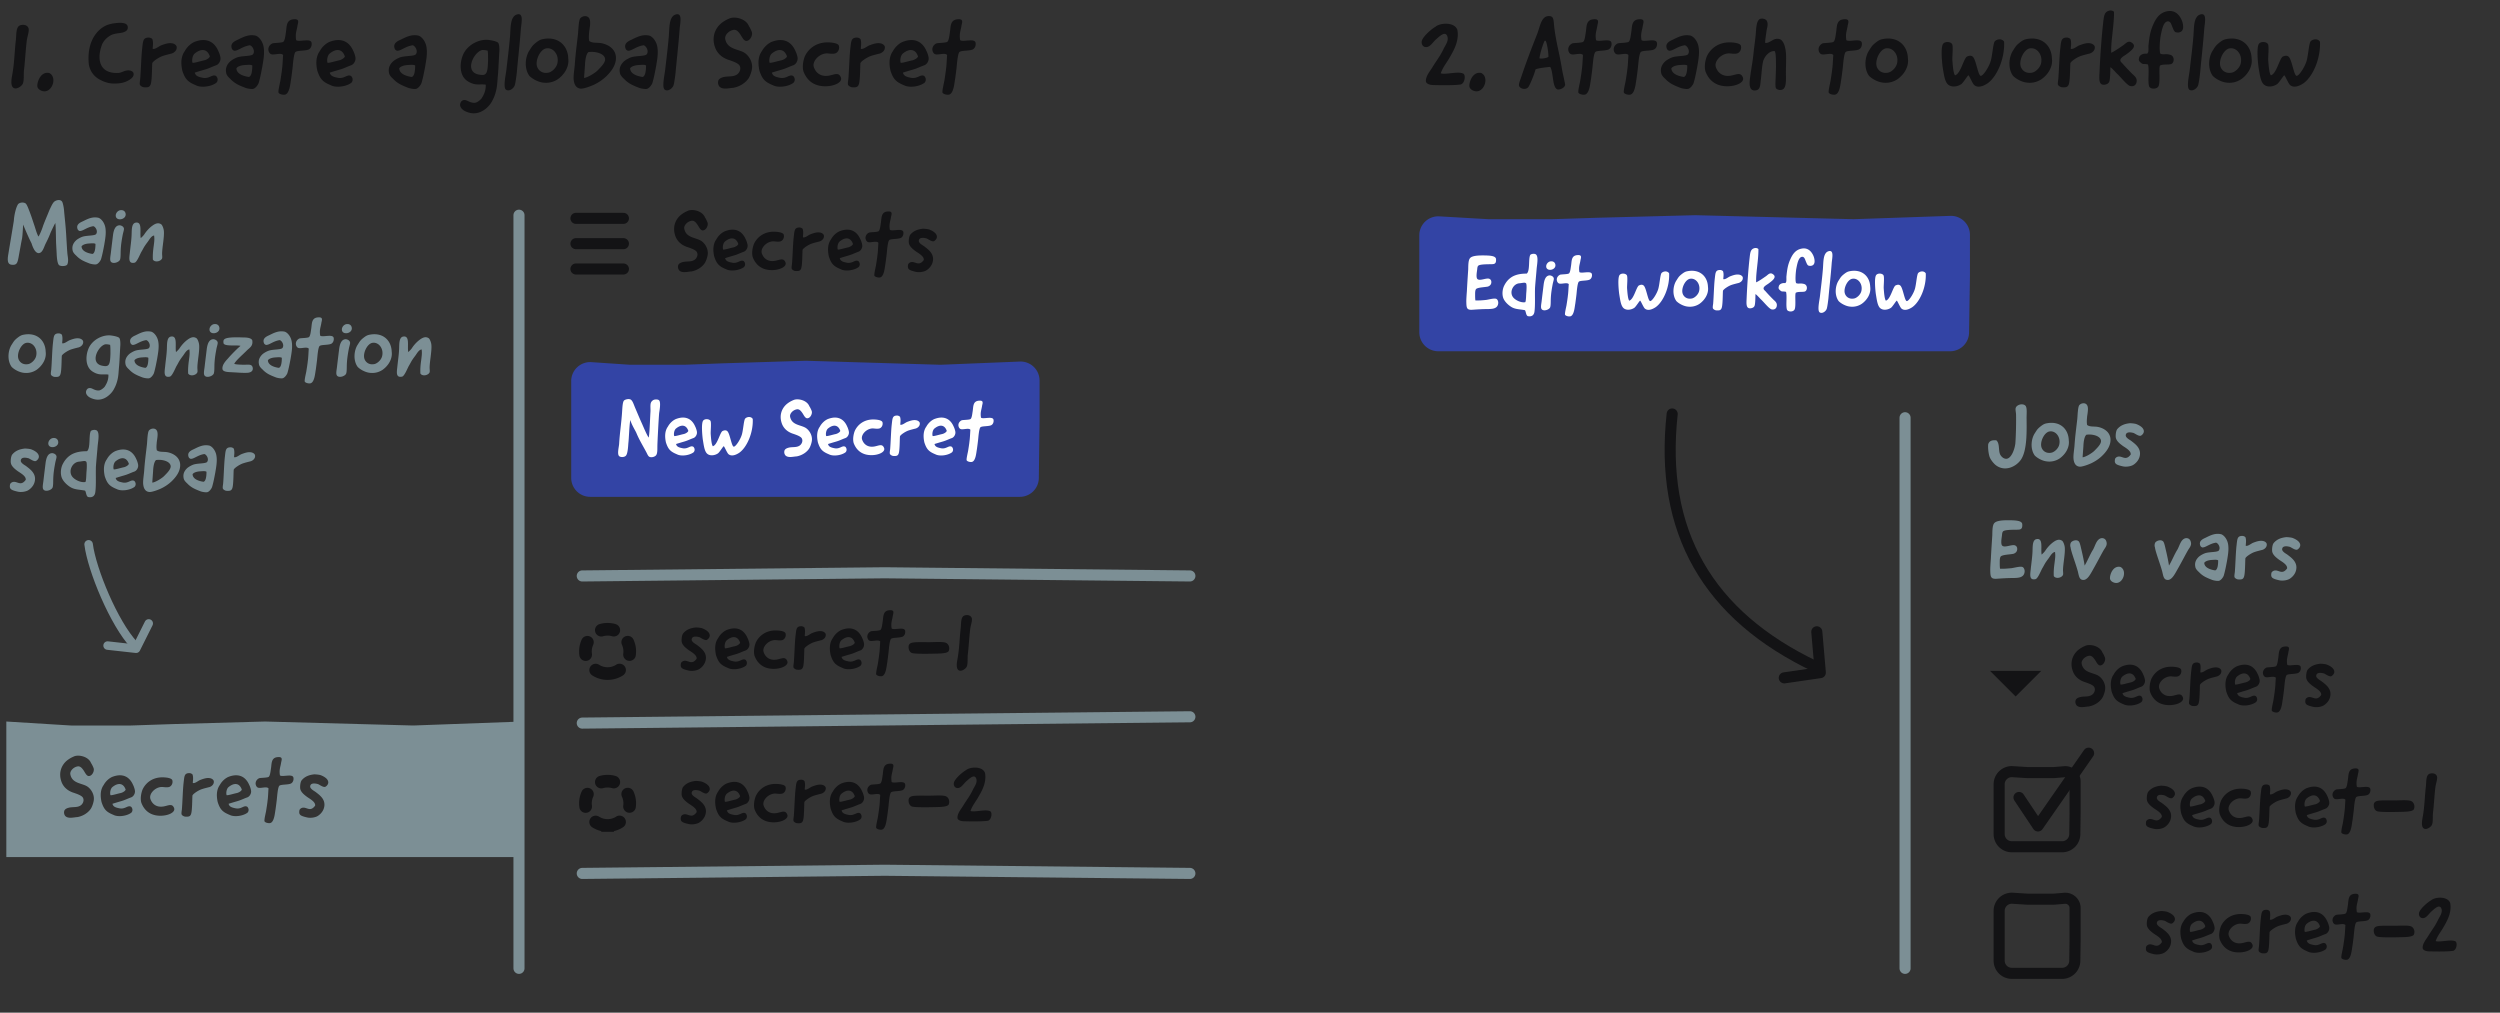 <svg height="160" width="395" xmlns="http://www.w3.org/2000/svg"><rect width="100%" height="100%" fill="#333333" stroke="none"/><g fill="none" fill-rule="evenodd"><path d="M82.5 114v9.573l-.17 11.846H1V114l10.133.625a2.7 2.7 0 00.166.005h9.32l.092-.001 6.743-.228h.016l14.32-.399a2.7 2.7 0 01.147 0l23.252.626a2.7 2.7 0 00.171 0zm-38.442 5.616l-.122.004c-1.106.056-.994.98-1.12 1.792-.056.322-.126 1.162-.364 1.33-.224.154-1.19.14-1.484.21-.28.112-.518.392-.56.658-.07.238.028.672.322.826.406.196 1.386-.238 1.694.126-.056.812-.07 1.456-.154 1.988-.014.252-.182 1.316-.224 1.568-.028.224-.336 1.428-.252 1.652.098.196.546.322.854.28.7-.098.784-1.652.882-2.128.042-.28.182-1.358.21-1.638.042-.336.14-1.918.406-2.142.252-.224 1.4-.126 1.834-.35.294-.154.462-.56.378-.938-.14-.658-1.792-.028-2.128-.35-.154-.952.098-1.33.196-2.072.126-.49.21-.854-.49-.812zm6.644 2.874c-.28-.112-1.008-.154-1.078-.14-.756.084-1.456.322-1.96.938-.196.252-.266.868-.238 1.232.042.588.63 1.05 1.106 1.4.392.28 1.344.77 1.26 1.372-.84 1.148-1.386.056-2.142.378-.14.056-.308.21-.336.336-.126.714.07.896 1.26 1.162.504.112 1.274 0 1.666-.266.546-.364.994-.952 1.022-1.722.028-1.036-.854-1.624-1.428-2.072-.126-.098-.854-.462-.826-.854.028-.448.476-.574 1.246-.364.28.126.924.616 1.204.392.14-.084.448-.364.406-.728-.056-.49-.602-.84-1.162-1.064zm-36.312-1.918c-.406-1.064-2.03-1.4-2.744-1.036a4.291 4.291 0 00-1.134.686c-.784.686-1.288 1.848-.826 3.22.308.938 1.064 1.554 2.016 1.834.378.14 1.218.392 1.414.784.238.49-.084 1.008-.364 1.19-.546.392-1.26.196-1.918.378-.406.112-.658.294-.7.588a.88.88 0 00.182.714c.462.476 1.358.196 1.932.168 1.022-.196 1.75-.784 2.1-1.316.224-.336.434-.994.476-1.386.098-.91-.462-1.764-1.05-2.142-.854-.532-2.38-.448-2.66-1.904-.098-.504.462-1.148 1.162-1.26.462-.07.756.392.938.644.21.308.448.868.798.882.546.014.896-.756.798-1.162-.014-.126-.266-.672-.42-.882zm15.468 1.582c-.756.028-.728.532-.854 1.568-.126 1.134-.168 3.024-.266 4.172-.042.294-.098.616-.042.784.07.168.364.336.574.35.532.028.798 0 .938-.476.168-.588.154-2.17.196-2.828 0-.238.952-.882 1.526-1.05.238-.084.84-.238 1.134-.308.28-.07.798-.392.714-.952-.056-.266-.392-.448-.686-.476-.504-.07-1.078.154-1.456.294-.35.14-.826.588-1.176.476.028-.462.112-.868-.042-1.344a.718.718 0 00-.56-.21zm-8.828 1.876c-.602-1.414-1.75-1.82-3.122-1.344-.56.168-1.19.714-1.526 1.344-.448.616-.602 1.498-.336 2.702.378 1.148.742 1.554 1.876 2.016.714.378 2.086.196 2.8-.322.238-.196.308-.63 0-.952-.532-.322-.924.434-1.862.238-.616-.126-.98-.252-1.092-.714.336-.112.91-.28 1.344-.406.644-.182.966-.378 1.596-.602.378-.126.644-.602.616-.98 0-.252-.196-.812-.294-.98zm18.352 0c-.602-1.414-1.75-1.82-3.122-1.344-.56.168-1.19.714-1.526 1.344-.448.616-.602 1.498-.336 2.702.378 1.148.742 1.554 1.876 2.016.714.378 2.086.196 2.8-.322.238-.196.308-.63 0-.952-.532-.322-.924.434-1.862.238-.616-.126-.98-.252-1.092-.714.336-.112.91-.28 1.344-.406.644-.182.966-.378 1.596-.602.378-.126.644-.602.616-.98 0-.252-.196-.812-.294-.98zm-12.146-.728c-.126-.49-1.554-.518-2.002-.462-1.204.126-2.184.812-2.702 1.89-.238.588-.392 1.47-.196 2.114.49 1.288 1.484 2.016 2.926 2.044 1.302.028 2.52-.546 2.24-1.232-.322-.798-.938-.336-1.736-.224-1.078.154-1.75-.434-2.002-1.204-.238-.756.63-1.75 1.638-1.876.378-.042.756.098 1.232.014.378-.056.728-.518.602-1.064zm-9.468 1.05c.882-.714 1.722-.658 2.086.406-.07.238-.476.476-.798.546-.49.098-1.344.378-1.596.336-.112-.252-.056-.994.308-1.288zm18.352 0c.882-.714 1.722-.658 2.086.406-.07.238-.476.476-.798.546-.49.098-1.344.378-1.596.336-.112-.252-.056-.994.308-1.288z" fill="#7c8f95"/><path d="M93.454 57.219l5.98.407a2.7 2.7 0 00.184.007h8.437l.1-.002 6.113-.229h.018l12.985-.4a2.7 2.7 0 01.164 0l21.08.628a2.7 2.7 0 00.19-.001l12.424-.503a3 3 0 013.121 2.998v6.483l-.116 8.932a3 3 0 01-3 2.961H93.25a3 3 0 01-3-3V60.212a3 3 0 013.204-2.993z" fill="#3344a5"/><path d="M317.991 121.922l2.277.144a2.7 2.7 0 00.17.005h3.953a2.7 2.7 0 00.227-.01l1.567-.132a1.55 1.55 0 011.68 1.544v4.988l-.047 3.354a2 2 0 01-2 1.972h-7.952a2 2 0 01-2-2v-7.87a2 2 0 012.125-1.995zm0 20l2.277.144a2.7 2.7 0 00.17.005h3.953a2.7 2.7 0 00.227-.01l1.567-.132a1.55 1.55 0 011.68 1.544v4.988l-.047 3.354a2 2 0 01-2 1.972h-7.952a2 2 0 01-2-2v-7.87a2 2 0 012.125-1.995z" stroke="#131315" stroke-width="1.75"/><path d="M109.898 99.14c.07-.014.798.028 1.078.14.56.224 1.106.574 1.162 1.064.042.364-.266.644-.406.728-.28.224-.924-.266-1.204-.392-.77-.21-1.218-.084-1.246.364-.028.392.7.756.826.854.574.448 1.456 1.036 1.428 2.072-.028.77-.476 1.358-1.022 1.722-.392.266-1.162.378-1.666.266-1.19-.266-1.386-.448-1.26-1.162.028-.126.196-.28.336-.336.756-.322 1.302.77 2.142-.378.084-.602-.868-1.092-1.26-1.372-.476-.35-1.064-.812-1.106-1.4-.028-.364.042-.98.238-1.232.504-.616 1.204-.854 1.96-.938zm4.956 4.648c.112.462.476.588 1.092.714.938.196 1.33-.56 1.862-.238.308.322.238.756 0 .952-.714.518-2.086.7-2.8.322-1.134-.462-1.498-.868-1.876-2.016-.266-1.204-.112-2.086.336-2.702.336-.63.966-1.176 1.526-1.344 1.372-.476 2.52-.07 3.122 1.344.098.168.294.728.294.98.028.378-.238.854-.616.98-.63.224-.952.42-1.596.602a43.87 43.87 0 00-1.344.406zm0-2.646c-.364.294-.42 1.036-.308 1.288.252.042 1.106-.238 1.596-.336.322-.07.728-.308.798-.546-.364-1.064-1.204-1.12-2.086-.406zm9.534 3.304c.28.686-.938 1.26-2.24 1.232-1.442-.028-2.436-.756-2.926-2.044-.196-.644-.042-1.526.196-2.114.518-1.078 1.498-1.764 2.702-1.89.448-.056 1.876-.028 2.002.462.126.546-.224 1.008-.602 1.064-.476.084-.854-.056-1.232-.014-1.008.126-1.876 1.12-1.638 1.876.252.77.924 1.358 2.002 1.204.798-.112 1.414-.574 1.736.224zm2.716-5.292c.154.476.07.882.042 1.344.35.112.826-.336 1.176-.476.378-.14.952-.364 1.456-.294.294.028.63.21.686.476.084.56-.434.882-.714.952-.294.07-.896.224-1.134.308-.574.168-1.526.812-1.526 1.05-.042.658-.028 2.24-.196 2.828-.14.476-.406.504-.938.476-.21-.014-.504-.182-.574-.35-.056-.168 0-.49.042-.784.098-1.148.14-3.038.266-4.172.126-1.036.098-1.54.854-1.568.21-.014.434.07.56.21zm5.866 4.634c.112.462.476.588 1.092.714.938.196 1.33-.56 1.862-.238.308.322.238.756 0 .952-.714.518-2.086.7-2.8.322-1.134-.462-1.498-.868-1.876-2.016-.266-1.204-.112-2.086.336-2.702.336-.63.966-1.176 1.526-1.344 1.372-.476 2.52-.07 3.122 1.344.098.168.294.728.294.98.028.378-.238.854-.616.98-.63.224-.952.42-1.596.602a43.87 43.87 0 00-1.344.406zm0-2.646c-.364.294-.42 1.036-.308 1.288.252.042 1.106-.238 1.596-.336.322-.07.728-.308.798-.546-.364-1.064-1.204-1.12-2.086-.406zm7.91-1.848c.336.322 1.988-.308 2.128.35.084.378-.084.784-.378.938-.434.224-1.582.126-1.834.35-.266.224-.364 1.806-.406 2.142-.028.28-.168 1.358-.21 1.638-.098.476-.182 2.03-.882 2.128-.308.042-.756-.084-.854-.28-.084-.224.224-1.428.252-1.652.042-.252.21-1.316.224-1.568.084-.532.098-1.176.154-1.988-.308-.364-1.288.07-1.694-.126-.294-.154-.392-.588-.322-.826.042-.266.28-.546.56-.658.294-.07 1.26-.056 1.484-.21.238-.168.308-1.008.364-1.33.126-.812.014-1.736 1.12-1.792.7-.042.616.322.49.812-.098.742-.35 1.12-.196 2.072zm3.458 2.212c.476-.07 1.568-.042 2.464-.042.84 0 2.002-.098 2.576.07.49.154.742.784.518 1.316-.196.462-1.75.406-2.562.434-.49.014-2.814.056-3.262-.112-.35-.126-.532-.56-.518-.98 0-.476.378-.644.784-.686zm8.008-4.242c.336-.14.98-.14 1.176.35.168.364-.154 1.176-.224 1.736-.154 1.218-.238 2.87-.378 4.018-.084.588.042 1.512-.182 1.974-.154.308-.686.686-1.064.63-.728-.112-.49-1.302-.378-1.932.294-1.61.308-3.22.49-4.732.084-.728-.014-1.806.56-2.044z" fill="#131315" fill-rule="nonzero"/><path d="M96 106.425a3.5 3.5 0 100-7 3.5 3.5 0 000 7zm0 24a3.5 3.5 0 100-7 3.5 3.5 0 000 7z" stroke="#131315" stroke-dasharray="2 3" stroke-linecap="round" stroke-width="2"/><path d="M109.898 123.39c.07-.014.798.028 1.078.14.56.224 1.106.574 1.162 1.064.042.364-.266.644-.406.728-.28.224-.924-.266-1.204-.392-.77-.21-1.218-.084-1.246.364-.028.392.7.756.826.854.574.448 1.456 1.036 1.428 2.072-.028.77-.476 1.358-1.022 1.722-.392.266-1.162.378-1.666.266-1.19-.266-1.386-.448-1.26-1.162.028-.126.196-.28.336-.336.756-.322 1.302.77 2.142-.378.084-.602-.868-1.092-1.26-1.372-.476-.35-1.064-.812-1.106-1.4-.028-.364.042-.98.238-1.232.504-.616 1.204-.854 1.96-.938zm4.956 4.648c.112.462.476.588 1.092.714.938.196 1.33-.56 1.862-.238.308.322.238.756 0 .952-.714.518-2.086.7-2.8.322-1.134-.462-1.498-.868-1.876-2.016-.266-1.204-.112-2.086.336-2.702.336-.63.966-1.176 1.526-1.344 1.372-.476 2.52-.07 3.122 1.344.098.168.294.728.294.98.028.378-.238.854-.616.98-.63.224-.952.42-1.596.602a43.87 43.87 0 00-1.344.406zm0-2.646c-.364.294-.42 1.036-.308 1.288.252.042 1.106-.238 1.596-.336.322-.07.728-.308.798-.546-.364-1.064-1.204-1.12-2.086-.406zm9.534 3.304c.28.686-.938 1.26-2.24 1.232-1.442-.028-2.436-.756-2.926-2.044-.196-.644-.042-1.526.196-2.114.518-1.078 1.498-1.764 2.702-1.89.448-.056 1.876-.028 2.002.462.126.546-.224 1.008-.602 1.064-.476.084-.854-.056-1.232-.014-1.008.126-1.876 1.12-1.638 1.876.252.77.924 1.358 2.002 1.204.798-.112 1.414-.574 1.736.224zm2.716-5.292c.154.476.07.882.042 1.344.35.112.826-.336 1.176-.476.378-.14.952-.364 1.456-.294.294.028.63.21.686.476.084.56-.434.882-.714.952-.294.07-.896.224-1.134.308-.574.168-1.526.812-1.526 1.05-.042.658-.028 2.24-.196 2.828-.14.476-.406.504-.938.476-.21-.014-.504-.182-.574-.35-.056-.168 0-.49.042-.784.098-1.148.14-3.038.266-4.172.126-1.036.098-1.54.854-1.568.21-.014.434.07.56.21zm5.866 4.634c.112.462.476.588 1.092.714.938.196 1.33-.56 1.862-.238.308.322.238.756 0 .952-.714.518-2.086.7-2.8.322-1.134-.462-1.498-.868-1.876-2.016-.266-1.204-.112-2.086.336-2.702.336-.63.966-1.176 1.526-1.344 1.372-.476 2.52-.07 3.122 1.344.098.168.294.728.294.98.028.378-.238.854-.616.98-.63.224-.952.42-1.596.602a43.87 43.87 0 00-1.344.406zm0-2.646c-.364.294-.42 1.036-.308 1.288.252.042 1.106-.238 1.596-.336.322-.07.728-.308.798-.546-.364-1.064-1.204-1.12-2.086-.406zm7.91-1.848c.336.322 1.988-.308 2.128.35.084.378-.084.784-.378.938-.434.224-1.582.126-1.834.35-.266.224-.364 1.806-.406 2.142-.028.28-.168 1.358-.21 1.638-.098.476-.182 2.03-.882 2.128-.308.042-.756-.084-.854-.28-.084-.224.224-1.428.252-1.652.042-.252.21-1.316.224-1.568.084-.532.098-1.176.154-1.988-.308-.364-1.288.07-1.694-.126-.294-.154-.392-.588-.322-.826.042-.266.28-.546.56-.658.294-.07 1.26-.056 1.484-.21.238-.168.308-1.008.364-1.33.126-.812.014-1.736 1.12-1.792.7-.042.616.322.49.812-.098.742-.35 1.12-.196 2.072zm3.458 2.212c.476-.07 1.568-.042 2.464-.042.84 0 2.002-.098 2.576.07.49.154.742.784.518 1.316-.196.462-1.75.406-2.562.434-.49.014-2.814.056-3.262-.112-.35-.126-.532-.56-.518-.98 0-.476.378-.644.784-.686zm9.002 2.38c.728.238 2.576-.378 3.192.098.266.364.07 1.288-.42 1.442-.938.14-2.66.112-3.836.084-.532-.014-.966-.21-.994-.518-.056-.7.616-1.47.868-1.89.644-1.064 1.078-1.54 1.596-2.632.238-.49.756-1.12.476-1.764-.308-.7-1.12.126-1.498.448-.434.364-.826 1.078-1.358 1.106-.462.028-.686-.322-.672-.728.028-.63 1.358-1.778 1.918-2.086.644-.56 2.646-.686 3.024.448.252 1.442-.42 2.702-1.064 3.794-.364.672-.952 1.344-1.232 2.198zm-44.694-94.81c.714-.364 2.338-.028 2.744 1.036.154.21.406.756.42.882.098.406-.252 1.176-.798 1.162-.35-.014-.588-.574-.798-.882-.182-.252-.476-.714-.938-.644-.7.112-1.26.756-1.162 1.26.28 1.456 1.806 1.372 2.66 1.904.588.378 1.148 1.232 1.05 2.142-.042.392-.252 1.05-.476 1.386-.35.532-1.078 1.12-2.1 1.316-.574.028-1.47.308-1.932-.168a.88.88 0 01-.182-.714c.042-.294.294-.476.7-.588.658-.182 1.372.014 1.918-.378.28-.182.602-.7.364-1.19-.196-.392-1.036-.644-1.414-.784-.952-.28-1.708-.896-2.016-1.834-.462-1.372.042-2.534.826-3.22.336-.28.672-.49 1.134-.686zm5.922 7.462c.112.462.476.588 1.092.714.938.196 1.33-.56 1.862-.238.308.322.238.756 0 .952-.714.518-2.086.7-2.8.322-1.134-.462-1.498-.868-1.876-2.016-.266-1.204-.112-2.086.336-2.702.336-.63.966-1.176 1.526-1.344 1.372-.476 2.52-.07 3.122 1.344.098.168.294.728.294.98.028.378-.238.854-.616.98-.63.224-.952.42-1.596.602a43.87 43.87 0 00-1.344.406zm0-2.646c-.364.294-.42 1.036-.308 1.288.252.042 1.106-.238 1.596-.336.322-.07.728-.308.798-.546-.364-1.064-1.204-1.12-2.086-.406zm9.534 3.304c.28.686-.938 1.26-2.24 1.232-1.442-.028-2.436-.756-2.926-2.044-.196-.644-.042-1.526.196-2.114.518-1.078 1.498-1.764 2.702-1.89.448-.056 1.876-.028 2.002.462.126.546-.224 1.008-.602 1.064-.476.084-.854-.056-1.232-.014-1.008.126-1.876 1.12-1.638 1.876.252.77.924 1.358 2.002 1.204.798-.112 1.414-.574 1.736.224zm2.716-5.292c.154.476.07.882.042 1.344.35.112.826-.336 1.176-.476.378-.14.952-.364 1.456-.294.294.028.63.21.686.476.084.56-.434.882-.714.952-.294.07-.896.224-1.134.308-.574.168-1.526.812-1.526 1.05-.042.658-.028 2.24-.196 2.828-.14.476-.406.504-.938.476-.21-.014-.504-.182-.574-.35-.056-.168 0-.49.042-.784.098-1.148.14-3.038.266-4.172.126-1.036.098-1.54.854-1.568.21-.014.434.07.56.21zm5.866 4.634c.112.462.476.588 1.092.714.938.196 1.33-.56 1.862-.238.308.322.238.756 0 .952-.714.518-2.086.7-2.8.322-1.134-.462-1.498-.868-1.876-2.016-.266-1.204-.112-2.086.336-2.702.336-.63.966-1.176 1.526-1.344 1.372-.476 2.52-.07 3.122 1.344.098.168.294.728.294.98.028.378-.238.854-.616.98-.63.224-.952.42-1.596.602a43.87 43.87 0 00-1.344.406zm0-2.646c-.364.294-.42 1.036-.308 1.288.252.042 1.106-.238 1.596-.336.322-.07.728-.308.798-.546-.364-1.064-1.204-1.12-2.086-.406zm7.91-1.848c.336.322 1.988-.308 2.128.35.084.378-.084.784-.378.938-.434.224-1.582.126-1.834.35-.266.224-.364 1.806-.406 2.142-.028.28-.168 1.358-.21 1.638-.098.476-.182 2.03-.882 2.128-.308.042-.756-.084-.854-.28-.084-.224.224-1.428.252-1.652.042-.252.21-1.316.224-1.568.084-.532.098-1.176.154-1.988-.308-.364-1.288.07-1.694-.126-.294-.154-.392-.588-.322-.826.042-.266.28-.546.56-.658.294-.07 1.26-.056 1.484-.21.238-.168.308-1.008.364-1.33.126-.812.014-1.736 1.12-1.792.7-.042.616.322.49.812-.098.742-.35 1.12-.196 2.072zm5.194-.154c.07-.014.798.028 1.078.14.56.224 1.106.574 1.162 1.064.042.364-.266.644-.406.728-.28.224-.924-.266-1.204-.392-.77-.21-1.218-.084-1.246.364-.028.392.7.756.826.854.574.448 1.456 1.036 1.428 2.072-.028.77-.476 1.358-1.022 1.722-.392.266-1.162.378-1.666.266-1.19-.266-1.386-.448-1.26-1.162.028-.126.196-.28.336-.336.756-.322 1.302.77 2.142-.378.084-.602-.868-1.092-1.26-1.372-.476-.35-1.064-.812-1.106-1.4-.028-.364.042-.98.238-1.232.504-.616 1.204-.854 1.96-.938zM3.144 4.016c.384-.16 1.12-.16 1.344.4.192.416-.176 1.344-.256 1.984-.176 1.392-.272 3.28-.432 4.592-.096.672.048 1.728-.208 2.256-.176.352-.784.784-1.216.72-.832-.128-.56-1.488-.432-2.208.336-1.84.352-3.68.56-5.408.096-.832-.016-2.064.64-2.336zm4.64 7.52c1.232.624.56 2.848-.72 2.896-.464.016-1.136-.304-1.168-.832-.032-.704.56-2.352 1.888-2.064zM18.04 3.68c.768-.096 2.064-.224 2.144.56.064.544-.32.752-.8.896-.528.128-.864.096-1.52.288-.592.176-1.456.848-1.76 1.664-.848 2.272-.4 4.608 2.624 4.432.384-.016.8-.288 1.232-.368.48-.112 1.008.048 1.12.368.16.464-.224.848-.672 1.12-.72.416-1.296.56-2.416.56-.976 0-1.728-.352-2.288-.656a3.263 3.263 0 01-1.696-2.656c-.256-3.648 1.584-5.296 2.64-5.808.4-.208.928-.336 1.392-.4zm6.032 2.496c.176.544.08 1.008.048 1.536.4.128.944-.384 1.344-.544.432-.16 1.088-.416 1.664-.336.336.032.72.24.784.544.096.64-.496 1.008-.816 1.088-.336.08-1.024.256-1.296.352-.656.192-1.744.928-1.744 1.2-.048.752-.032 2.56-.224 3.232-.16.544-.464.576-1.072.544-.24-.016-.576-.208-.656-.4-.064-.192 0-.56.048-.896.112-1.312.16-3.472.304-4.768.144-1.184.112-1.76.976-1.792.24-.016.496.08.64.24zm6.704 5.296c.128.528.544.672 1.248.816 1.072.224 1.52-.64 2.128-.272.352.368.272.864 0 1.088-.816.592-2.384.8-3.2.368-1.296-.528-1.712-.992-2.144-2.304-.304-1.376-.128-2.384.384-3.088.384-.72 1.104-1.344 1.744-1.536 1.568-.544 2.88-.08 3.568 1.536.112.192.336.832.336 1.12.032.432-.272.976-.704 1.12-.72.256-1.088.48-1.824.688-.496.144-1.152.336-1.536.464zm0-3.024c-.416.336-.48 1.184-.352 1.472.288.048 1.264-.272 1.824-.384.368-.08.832-.352.912-.624-.416-1.216-1.376-1.28-2.384-.464zM37 8.016c-.304-.112-.384-.304-.432-.592-.08-.64.528-.944 1.04-1.168 1.008-.512 1.792-.848 2.8-.624.576.208 1.12.976 1.248 1.808.176 1.024-.064 2.176-.192 2.992-.176.928-.336 1.808-.592 2.672-.112.32-.528.896-.912.944-.272.048-.928-.064-1.2-.176-.944-.368-1.664-.656-2.368-1.408-.288-.256-.608-.592-.656-.96-.176-.848.24-1.408.592-1.76.224-.224.784-.56 1.232-.704.784-.24 2.16-.144 2.416-.464.4-.544-.144-1.376-.512-1.424-1.2.192-1.872.912-2.464.864zm1.744 2.256c-.608.032-1.152.192-1.392.512.016.928 1.2 1.264 1.968 1.376.496-.128.544-1.248.544-1.808-.208-.176-.816-.096-1.12-.08zm8.048-3.936c.384.368 2.272-.352 2.432.4.096.432-.096.896-.432 1.072-.496.256-1.808.144-2.096.4-.304.256-.416 2.064-.464 2.448-.032.32-.192 1.552-.24 1.872-.112.544-.208 2.32-1.008 2.432-.352.048-.864-.096-.976-.32-.096-.256.256-1.632.288-1.888.048-.288.24-1.504.256-1.792.096-.608.112-1.344.176-2.272-.352-.416-1.472.08-1.936-.144-.336-.176-.448-.672-.368-.944.048-.304.32-.624.64-.752.336-.08 1.44-.064 1.696-.24.272-.192.352-1.152.416-1.52.144-.928.016-1.984 1.28-2.048.8-.048.704.368.56.928-.112.848-.4 1.28-.224 2.368zm5.312 5.136c.128.528.544.672 1.248.816 1.072.224 1.52-.64 2.128-.272.352.368.272.864 0 1.088-.816.592-2.384.8-3.2.368-1.296-.528-1.712-.992-2.144-2.304-.304-1.376-.128-2.384.384-3.088.384-.72 1.104-1.344 1.744-1.536 1.568-.544 2.88-.08 3.568 1.536.112.192.336.832.336 1.12.032.432-.272.976-.704 1.12-.72.256-1.088.48-1.824.688-.496.144-1.152.336-1.536.464zm0-3.024c-.416.336-.48 1.184-.352 1.472.288.048 1.264-.272 1.824-.384.368-.08.832-.352.912-.624-.416-1.216-1.376-1.28-2.384-.464zm10.624-.432c-.304-.112-.384-.304-.432-.592-.08-.64.528-.944 1.04-1.168 1.008-.512 1.792-.848 2.8-.624.576.208 1.12.976 1.248 1.808.176 1.024-.064 2.176-.192 2.992-.176.928-.336 1.808-.592 2.672-.112.32-.528.896-.912.944-.272.048-.928-.064-1.2-.176-.944-.368-1.664-.656-2.368-1.408-.288-.256-.608-.592-.656-.96-.176-.848.24-1.408.592-1.76.224-.224.784-.56 1.232-.704.784-.24 2.16-.144 2.416-.464.4-.544-.144-1.376-.512-1.424-1.2.192-1.872.912-2.464.864zm1.744 2.256c-.608.032-1.152.192-1.392.512.016.928 1.2 1.264 1.968 1.376.496-.128.544-1.248.544-1.808-.208-.176-.816-.096-1.12-.08zm8.24 6.128c.144-.576.56-.64.848-.576.384.08.784.464 1.472.416.336-.016.848-.432 1.04-.672.448-.688.704-1.328.672-2.192-.48-.08-1.136 0-1.504-.048-.576-.048-1.168-.336-1.568-.656-1.04-.832-1.088-2.592-.544-3.936.608-1.552 2.432-2.576 4.016-2.432.304.032 1.296.192 1.536.432.24.208.24 1.12.208 1.472-.08 1.216-.112 2.368-.208 3.568-.096.88-.096 1.728-.288 2.512-.192.8-.368 1.184-.688 1.776-.384.688-1.104 1.36-1.856 1.648-.784.304-1.52.24-2.32-.128-.528-.24-.928-.72-.816-1.184zm3.36-8.464c-1.28.432-2.72 3.408-.432 3.84 1.232.256 1.408-.128 1.472-2.176 0-.688 0-1.344-.064-1.6-.272-.064-.752-.144-.976-.064zm5.6-5.648c1.12-.336.704 1.344.624 2.288-.176 2.448-.432 4.512-.64 6.864-.048.464-.208 1.728-.336 2.064-.192.512-.88.976-1.344.688-.544-.304-.048-2.384.032-3.152.224-1.968.416-3.392.576-5.312.112-1.328 0-3.104 1.088-3.44zM85.88 6.16c2.32-.416 3.84 1.024 3.904 3.072.176 1.264-.56 2.496-1.616 3.264-.608.4-1.344.672-2.32.56-.816-.08-1.744-.592-2.208-1.072-.848-1.168-.672-3.008.032-4.048.368-.576.448-.752 1.056-1.232.384-.288.64-.464 1.152-.544zm-1.072 4.144c.128.784.88 1.424 1.936 1.152.496-.144 1.184-.752 1.328-1.472.288-1.344-.672-2.544-1.792-2.336-.864.16-1.632 1.648-1.472 2.656zm8.288-3.84c.432.384 1.248.24 1.888.352 1.136.208 2.272.928 2.336 2.24.048 1.248-.8 2.304-1.568 3.04a7.343 7.343 0 01-1.856 1.264c-.384.192-1.68.704-2.176.64-.768-.08-1.008-.768-1.072-1.36-.08-.704.128-1.744.176-2.512.112-1.68.336-3.28.496-4.72.064-.624.08-1.856.304-2.416.272-.48 1.2-.672 1.504-.032.24.48.048 1.408-.032 2-.048.592-.096.976 0 1.504zm-.672 3.872l-.144 1.968c.48 0 1.792-.784 2.208-1.248.4-.416 1.152-1.12 1.12-1.712-.064-.896-1.568-1.28-2.656-1.104-.384.384-.496 1.296-.528 2.096zm6.784-2.32c-.304-.112-.384-.304-.432-.592-.08-.64.528-.944 1.04-1.168 1.008-.512 1.792-.848 2.8-.624.576.208 1.12.976 1.248 1.808.176 1.024-.064 2.176-.192 2.992-.176.928-.336 1.808-.592 2.672-.112.32-.528.896-.912.944-.272.048-.928-.064-1.2-.176-.944-.368-1.664-.656-2.368-1.408-.288-.256-.608-.592-.656-.96-.176-.848.24-1.408.592-1.76.224-.224.784-.56 1.232-.704.784-.24 2.16-.144 2.416-.464.4-.544-.144-1.376-.512-1.424-1.2.192-1.872.912-2.464.864zm1.744 2.256c-.608.032-1.152.192-1.392.512.016.928 1.2 1.264 1.968 1.376.496-.128.544-1.248.544-1.808-.208-.176-.816-.096-1.12-.08zm5.808-7.984c1.12-.336.704 1.344.624 2.288-.176 2.448-.432 4.512-.64 6.864-.048.464-.208 1.728-.336 2.064-.192.512-.88.976-1.344.688-.544-.304-.048-2.384.032-3.152.224-1.968.416-3.392.576-5.312.112-1.328 0-3.104 1.088-3.44zm8.432.656c.816-.416 2.672-.032 3.136 1.184.176.24.464.864.48 1.008.112.464-.288 1.344-.912 1.328-.4-.016-.672-.656-.912-1.008-.208-.288-.544-.816-1.072-.736-.8.128-1.44.864-1.328 1.44.32 1.664 2.064 1.568 3.04 2.176.672.432 1.312 1.408 1.2 2.448-.048.448-.288 1.2-.544 1.584-.4.608-1.232 1.28-2.4 1.504-.656.032-1.68.352-2.208-.192a1.005 1.005 0 01-.208-.816c.048-.336.336-.544.8-.672.752-.208 1.568.016 2.192-.432.32-.208.688-.8.416-1.36-.224-.448-1.184-.736-1.616-.896-1.088-.32-1.952-1.024-2.304-2.096-.528-1.568.048-2.896.944-3.68.384-.32.768-.56 1.296-.784zm6.768 8.528c.128.528.544.672 1.248.816 1.072.224 1.52-.64 2.128-.272.352.368.272.864 0 1.088-.816.592-2.384.8-3.2.368-1.296-.528-1.712-.992-2.144-2.304-.304-1.376-.128-2.384.384-3.088.384-.72 1.104-1.344 1.744-1.536 1.568-.544 2.88-.08 3.568 1.536.112.192.336.832.336 1.12.032.432-.272.976-.704 1.12-.72.256-1.088.48-1.824.688-.496.144-1.152.336-1.536.464zm0-3.024c-.416.336-.48 1.184-.352 1.472.288.048 1.264-.272 1.824-.384.368-.08.832-.352.912-.624-.416-1.216-1.376-1.28-2.384-.464zm10.896 3.776c.32.784-1.072 1.44-2.56 1.408-1.648-.032-2.784-.864-3.344-2.336-.224-.736-.048-1.744.224-2.416.592-1.232 1.712-2.016 3.088-2.16.512-.064 2.144-.032 2.288.528.144.624-.256 1.152-.688 1.216-.544.096-.976-.064-1.408-.016-1.152.144-2.144 1.28-1.872 2.144.288.88 1.056 1.552 2.288 1.376.912-.128 1.616-.656 1.984.256zm3.104-6.048c.176.544.08 1.008.048 1.536.4.128.944-.384 1.344-.544.432-.16 1.088-.416 1.664-.336.336.032.72.24.784.544.096.64-.496 1.008-.816 1.088-.336.08-1.024.256-1.296.352-.656.192-1.744.928-1.744 1.2-.048.752-.032 2.56-.224 3.232-.16.544-.464.576-1.072.544-.24-.016-.576-.208-.656-.4-.064-.192 0-.56.048-.896.112-1.312.16-3.472.304-4.768.144-1.184.112-1.76.976-1.792.24-.016.496.08.64.24zm6.704 5.296c.128.528.544.672 1.248.816 1.072.224 1.52-.64 2.128-.272.352.368.272.864 0 1.088-.816.592-2.384.8-3.2.368-1.296-.528-1.712-.992-2.144-2.304-.304-1.376-.128-2.384.384-3.088.384-.72 1.104-1.344 1.744-1.536 1.568-.544 2.88-.08 3.568 1.536.112.192.336.832.336 1.12.032.432-.272.976-.704 1.12-.72.256-1.088.48-1.824.688-.496.144-1.152.336-1.536.464zm0-3.024c-.416.336-.48 1.184-.352 1.472.288.048 1.264-.272 1.824-.384.368-.08.832-.352.912-.624-.416-1.216-1.376-1.28-2.384-.464zm9.04-2.112c.384.368 2.272-.352 2.432.4.096.432-.096.896-.432 1.072-.496.256-1.808.144-2.096.4-.304.256-.416 2.064-.464 2.448-.032.32-.192 1.552-.24 1.872-.112.544-.208 2.32-1.008 2.432-.352.048-.864-.096-.976-.32-.096-.256.256-1.632.288-1.888.048-.288.24-1.504.256-1.792.096-.608.112-1.344.176-2.272-.352-.416-1.472.08-1.936-.144-.336-.176-.448-.672-.368-.944.048-.304.32-.624.64-.752.336-.08 1.44-.064 1.696-.24.272-.192.352-1.152.416-1.52.144-.928.016-1.984 1.28-2.048.8-.048.704.368.56.928-.112.848-.4 1.28-.224 2.368zm75.941 5.248c.832.272 2.944-.432 3.648.112.304.416.08 1.472-.48 1.648-1.072.16-3.04.128-4.384.096-.608-.016-1.104-.24-1.136-.592-.064-.8.704-1.68.992-2.16.736-1.216 1.232-1.76 1.824-3.008.272-.56.864-1.28.544-2.016-.352-.8-1.28.144-1.712.512-.496.416-.944 1.232-1.552 1.264-.528.032-.784-.368-.768-.832.032-.72 1.552-2.032 2.192-2.384.736-.64 3.024-.784 3.456.512.288 1.648-.48 3.088-1.216 4.336-.416.768-1.088 1.536-1.408 2.512zm6.4-.048c1.232.624.56 2.848-.72 2.896-.464.016-1.136-.304-1.168-.832-.032-.704.56-2.352 1.888-2.064zm8.576-.576c-.192.72-.752 2.176-1.152 2.816-.496.544-1.408.176-1.472-.272-.048-.32.24-.944.4-1.456.768-2.304 1.616-4.496 2.48-6.688.432-1.104.624-2.736 1.744-2.816.88-.08.832.56.928 1.536.272 2.48.864 4.432 1.216 6.672.112.72.4 1.856.528 2.608-.032.496-.736.8-1.12.784-.96-.112-.688-2.768-1.248-3.584-.672.096-1.712.16-2.304.4zm1.584-4.528h-.144c-.272.512-.736 2.016-.832 2.784.368.112 1.216-.048 1.424-.24.016-.64-.224-2.192-.448-2.544zm7.968-.096c.384.368 2.272-.352 2.432.4.096.432-.096.896-.432 1.072-.496.256-1.808.144-2.096.4-.304.256-.416 2.064-.464 2.448-.032.32-.192 1.552-.24 1.872-.112.544-.208 2.32-1.008 2.432-.352.048-.864-.096-.976-.32-.096-.256.256-1.632.288-1.888.048-.288.24-1.504.256-1.792.096-.608.112-1.344.176-2.272-.352-.416-1.472.08-1.936-.144-.336-.176-.448-.672-.368-.944.048-.304.32-.624.64-.752.336-.08 1.44-.064 1.696-.24.272-.192.352-1.152.416-1.52.144-.928.016-1.984 1.28-2.048.8-.048.704.368.56.928-.112.848-.4 1.28-.224 2.368zm7.184 0c.384.368 2.272-.352 2.432.4.096.432-.096.896-.432 1.072-.496.256-1.808.144-2.096.4-.304.256-.416 2.064-.464 2.448-.032.32-.192 1.552-.24 1.872-.112.544-.208 2.32-1.008 2.432-.352.048-.864-.096-.976-.32-.096-.256.256-1.632.288-1.888.048-.288.24-1.504.256-1.792.096-.608.112-1.344.176-2.272-.352-.416-1.472.08-1.936-.144-.336-.176-.448-.672-.368-.944.048-.304.32-.624.64-.752.336-.08 1.44-.064 1.696-.24.272-.192.352-1.152.416-1.52.144-.928.016-1.984 1.28-2.048.8-.048.704.368.56.928-.112.848-.4 1.28-.224 2.368zm4.368 1.68c-.304-.112-.384-.304-.432-.592-.08-.64.528-.944 1.04-1.168 1.008-.512 1.792-.848 2.8-.624.576.208 1.12.976 1.248 1.808.176 1.024-.064 2.176-.192 2.992-.176.928-.336 1.808-.592 2.672-.112.32-.528.896-.912.944-.272.048-.928-.064-1.2-.176-.944-.368-1.664-.656-2.368-1.408-.288-.256-.608-.592-.656-.96-.176-.848.24-1.408.592-1.76.224-.224.784-.56 1.232-.704.784-.24 2.16-.144 2.416-.464.4-.544-.144-1.376-.512-1.424-1.2.192-1.872.912-2.464.864zm1.744 2.256c-.608.032-1.152.192-1.392.512.016.928 1.2 1.264 1.968 1.376.496-.128.544-1.248.544-1.808-.208-.176-.816-.096-1.12-.08zm9.904 1.952c.32.784-1.072 1.44-2.56 1.408-1.648-.032-2.784-.864-3.344-2.336-.224-.736-.048-1.744.224-2.416.592-1.232 1.712-2.016 3.088-2.16.512-.064 2.144-.032 2.288.528.144.624-.256 1.152-.688 1.216-.544.096-.976-.064-1.408-.016-1.152.144-2.144 1.28-1.872 2.144.288.88 1.056 1.552 2.288 1.376.912-.128 1.616-.656 1.984.256zm3.584-5.424c.832-.032 1.2-.832 2.144-.64.704.144 1.024 1.28 1.088 2.384.048.784-.016 2.016-.016 2.976.016 1.008.064 2.08-.336 2.48-.352.368-1.056.224-1.232-.064s-.016-1.712 0-3.424c-.016-.384.048-2.208-.224-2.448-.528 0-.88.256-1.136.512-.288.256-.512.64-.656 1.04-.256 1.136-.224 1.888-.4 3.152-.08.816-.08 1.6-1.088 1.52-.704-.096-.72-.976-.608-1.888.192-1.52.368-2.24.56-3.92.112-1.168.24-1.872.336-2.864.096-1.04.08-2.496.8-2.656.368-.08.8.064.96.32.304.512 0 1.232-.048 1.696-.08.672-.304 1.84-.144 1.824zm12.768-.464c.384.368 2.272-.352 2.432.4.096.432-.096.896-.432 1.072-.496.256-1.808.144-2.096.4-.304.256-.416 2.064-.464 2.448-.032.32-.192 1.552-.24 1.872-.112.544-.208 2.32-1.008 2.432-.352.048-.864-.096-.976-.32-.096-.256.256-1.632.288-1.888.048-.288.24-1.504.256-1.792.096-.608.112-1.344.176-2.272-.352-.416-1.472.08-1.936-.144-.336-.176-.448-.672-.368-.944.048-.304.32-.624.64-.752.336-.08 1.44-.064 1.696-.24.272-.192.352-1.152.416-1.52.144-.928.016-1.984 1.28-2.048.8-.048.704.368.56.928-.112.848-.4 1.28-.224 2.368zm5.824-.176c2.32-.416 3.84 1.024 3.904 3.072.176 1.264-.56 2.496-1.616 3.264-.608.4-1.344.672-2.32.56-.816-.08-1.744-.592-2.208-1.072-.848-1.168-.672-3.008.032-4.048.368-.576.448-.752 1.056-1.232.384-.288.64-.464 1.152-.544zm-1.072 4.144c.128.784.88 1.424 1.936 1.152.496-.144 1.184-.752 1.328-1.472.288-1.344-.672-2.544-1.792-2.336-.864.16-1.632 1.648-1.472 2.656zm12.416 1.6c.88-.24 1.344-2.56 1.856-2.944.32-.16.736-.272 1.024.08.48.608.768 2.88 1.184 2.944.368.048 1.36-1.456 1.616-2.48.24-.944.32-2.384.56-2.912.272-.4 1.152-.592 1.52 0 .128 2.688-1.152 5.568-2.64 6.592-.656.432-1.504.752-2.08.256-.272-.224-.784-1.488-.912-1.536-.096-.048-.784 1.12-1.12 1.376-.64.464-1.824.624-2.32-.176-.368-.56-.496-1.648-.64-2.512-.08-.576-.352-3.152.08-3.68.32-.4 1.168-.336 1.408.048.208.336.016 1.984.048 2.56.064.816.144 2.032.416 2.384zm11.408-5.744c2.32-.416 3.84 1.024 3.904 3.072.176 1.264-.56 2.496-1.616 3.264-.608.4-1.344.672-2.32.56-.816-.08-1.744-.592-2.208-1.072-.848-1.168-.672-3.008.032-4.048.368-.576.448-.752 1.056-1.232.384-.288.64-.464 1.152-.544zm-1.072 4.144c.128.784.88 1.424 1.936 1.152.496-.144 1.184-.752 1.328-1.472.288-1.344-.672-2.544-1.792-2.336-.864.16-1.632 1.648-1.472 2.656zm7.904-4.128c.176.544.08 1.008.048 1.536.4.128.944-.384 1.344-.544.432-.16 1.088-.416 1.664-.336.336.032.72.24.784.544.096.64-.496 1.008-.816 1.088-.336.08-1.024.256-1.296.352-.656.192-1.744.928-1.744 1.2-.048.752-.032 2.56-.224 3.232-.16.544-.464.576-1.072.544-.24-.016-.576-.208-.656-.4-.064-.192 0-.56.048-.896.112-1.312.16-3.472.304-4.768.144-1.184.112-1.76.976-1.792.24-.016.496.08.64.24zm6.88-4.304c.032 1.52-.272 3.376-.4 4.992-.032.4-.064 1.104-.032 1.472.272-.112.72-.4.928-.528.24-.16.784-.528 1.008-.688.432-.32.816-.848 1.456-.256.64.576-.464 1.312-1.04 1.744-.32.224-.864.512-.912.848-.048.304.24.448.448.704.496.56.928 1.008 1.456 1.536.272.256.624.512.672.96.048.576-.304 1.12-1.072.928-.544-.224-1.488-1.456-2.08-1.984-.048-.048-.752-.848-1.008-.976 0 .32-.016 1.648-.128 2.128-.064.336-.272.512-.64.608-1.12.24-.992-.848-.944-1.968.112-2.512.304-5.408.592-7.936.112-.976.192-1.552.896-1.76.32-.096.64 0 .8.176zm7.264 8.496c-.208.432.064 2.368-.192 3.168-.224.64-1.392.592-1.536.064-.224-.864.064-2.48-.16-3.408-.784-.192-.736.128-1.296-.432-.224-.24-.16-.464-.112-.64.064-.384.528-.624.944-.64.448-.016.272.08.448-.16.144-.192.048-.88.096-1.216.128-1.232.256-2.096.688-3.104.48-1.136 1.072-1.968 2.208-2.208 1.104-.24 1.824.352 2.256 1.2.32.624.384 1.328.256 1.632-.128.464-.672.592-1.04.48-.304-.016-.448-.496-.592-.816s-.256-.912-.704-.912c-.752 0-.992 1.488-1.152 2.272-.096.48-.288 2.432-.032 2.848.512.208.784-.064 1.584.176.72.24.608 1.36.032 1.472-.608.112-1.216-.032-1.696.224zm6.368-8.08c1.12-.336.704 1.344.624 2.288-.176 2.448-.432 4.512-.64 6.864-.048.464-.208 1.728-.336 2.064-.192.512-.88.976-1.344.688-.544-.304-.048-2.384.032-3.152.224-1.968.416-3.392.576-5.312.112-1.328 0-3.104 1.088-3.44zm4.208 3.872c2.32-.416 3.84 1.024 3.904 3.072.176 1.264-.56 2.496-1.616 3.264-.608.4-1.344.672-2.32.56-.816-.08-1.744-.592-2.208-1.072-.848-1.168-.672-3.008.032-4.048.368-.576.448-.752 1.056-1.232.384-.288.64-.464 1.152-.544zm-1.072 4.144c.128.784.88 1.424 1.936 1.152.496-.144 1.184-.752 1.328-1.472.288-1.344-.672-2.544-1.792-2.336-.864.16-1.632 1.648-1.472 2.656zm8.016 1.6c.88-.24 1.344-2.56 1.856-2.944.32-.16.736-.272 1.024.08.48.608.768 2.88 1.184 2.944.368.048 1.36-1.456 1.616-2.48.24-.944.32-2.384.56-2.912.272-.4 1.152-.592 1.52 0 .128 2.688-1.152 5.568-2.64 6.592-.656.432-1.504.752-2.08.256-.272-.224-.784-1.488-.912-1.536-.096-.048-.784 1.12-1.12 1.376-.64.464-1.824.624-2.32-.176-.368-.56-.496-1.648-.64-2.512-.08-.576-.352-3.152.08-3.68.32-.4 1.168-.336 1.408.048.208.336.016 1.984.048 2.56.064.816.144 2.032.416 2.384zM341.398 124.14c.07-.014.798.028 1.078.14.56.224 1.106.574 1.162 1.064.042.364-.266.644-.406.728-.28.224-.924-.266-1.204-.392-.77-.21-1.218-.084-1.246.364-.028.392.7.756.826.854.574.448 1.456 1.036 1.428 2.072-.028.77-.476 1.358-1.022 1.722-.392.266-1.162.378-1.666.266-1.19-.266-1.386-.448-1.26-1.162.028-.126.196-.28.336-.336.756-.322 1.302.77 2.142-.378.084-.602-.868-1.092-1.26-1.372-.476-.35-1.064-.812-1.106-1.4-.028-.364.042-.98.238-1.232.504-.616 1.204-.854 1.96-.938zm4.956 4.648c.112.462.476.588 1.092.714.938.196 1.33-.56 1.862-.238.308.322.238.756 0 .952-.714.518-2.086.7-2.8.322-1.134-.462-1.498-.868-1.876-2.016-.266-1.204-.112-2.086.336-2.702.336-.63.966-1.176 1.526-1.344 1.372-.476 2.52-.07 3.122 1.344.098.168.294.728.294.98.028.378-.238.854-.616.98-.63.224-.952.42-1.596.602a43.87 43.87 0 00-1.344.406zm0-2.646c-.364.294-.42 1.036-.308 1.288.252.042 1.106-.238 1.596-.336.322-.07.728-.308.798-.546-.364-1.064-1.204-1.12-2.086-.406zm9.534 3.304c.28.686-.938 1.26-2.24 1.232-1.442-.028-2.436-.756-2.926-2.044-.196-.644-.042-1.526.196-2.114.518-1.078 1.498-1.764 2.702-1.89.448-.056 1.876-.028 2.002.462.126.546-.224 1.008-.602 1.064-.476.084-.854-.056-1.232-.014-1.008.126-1.876 1.12-1.638 1.876.252.77.924 1.358 2.002 1.204.798-.112 1.414-.574 1.736.224zm2.716-5.292c.154.476.07.882.042 1.344.35.112.826-.336 1.176-.476.378-.14.952-.364 1.456-.294.294.028.63.21.686.476.084.56-.434.882-.714.952-.294.07-.896.224-1.134.308-.574.168-1.526.812-1.526 1.05-.042.658-.028 2.24-.196 2.828-.14.476-.406.504-.938.476-.21-.014-.504-.182-.574-.35-.056-.168 0-.49.042-.784.098-1.148.14-3.038.266-4.172.126-1.036.098-1.54.854-1.568.21-.014.434.07.56.21zm5.866 4.634c.112.462.476.588 1.092.714.938.196 1.33-.56 1.862-.238.308.322.238.756 0 .952-.714.518-2.086.7-2.8.322-1.134-.462-1.498-.868-1.876-2.016-.266-1.204-.112-2.086.336-2.702.336-.63.966-1.176 1.526-1.344 1.372-.476 2.52-.07 3.122 1.344.098.168.294.728.294.98.028.378-.238.854-.616.98-.63.224-.952.42-1.596.602a43.87 43.87 0 00-1.344.406zm0-2.646c-.364.294-.42 1.036-.308 1.288.252.042 1.106-.238 1.596-.336.322-.07.728-.308.798-.546-.364-1.064-1.204-1.12-2.086-.406zm7.91-1.848c.336.322 1.988-.308 2.128.35.084.378-.084.784-.378.938-.434.224-1.582.126-1.834.35-.266.224-.364 1.806-.406 2.142-.028.28-.168 1.358-.21 1.638-.098.476-.182 2.03-.882 2.128-.308.042-.756-.084-.854-.28-.084-.224.224-1.428.252-1.652.042-.252.21-1.316.224-1.568.084-.532.098-1.176.154-1.988-.308-.364-1.288.07-1.694-.126-.294-.154-.392-.588-.322-.826.042-.266.28-.546.56-.658.294-.07 1.26-.056 1.484-.21.238-.168.308-1.008.364-1.33.126-.812.014-1.736 1.12-1.792.7-.042.616.322.49.812-.098.742-.35 1.12-.196 2.072zm3.458 2.212c.476-.07 1.568-.042 2.464-.042.84 0 2.002-.098 2.576.07.49.154.742.784.518 1.316-.196.462-1.75.406-2.562.434-.49.014-2.814.056-3.262-.112-.35-.126-.532-.56-.518-.98 0-.476.378-.644.784-.686zm8.008-4.242c.336-.14.98-.14 1.176.35.168.364-.154 1.176-.224 1.736-.154 1.218-.238 2.87-.378 4.018-.084.588.042 1.512-.182 1.974-.154.308-.686.686-1.064.63-.728-.112-.49-1.302-.378-1.932.294-1.61.308-3.22.49-4.732.084-.728-.014-1.806.56-2.044zm-42.448 21.681c.07-.014.798.028 1.078.14.56.224 1.106.574 1.162 1.064.042.364-.266.644-.406.728-.28.224-.924-.266-1.204-.392-.77-.21-1.218-.084-1.246.364-.028.392.7.756.826.854.574.448 1.456 1.036 1.428 2.072-.028.77-.476 1.358-1.022 1.722-.392.266-1.162.378-1.666.266-1.19-.266-1.386-.448-1.26-1.162.028-.126.196-.28.336-.336.756-.322 1.302.77 2.142-.378.084-.602-.868-1.092-1.26-1.372-.476-.35-1.064-.812-1.106-1.4-.028-.364.042-.98.238-1.232.504-.616 1.204-.854 1.96-.938zm4.956 4.648c.112.462.476.588 1.092.714.938.196 1.33-.56 1.862-.238.308.322.238.756 0 .952-.714.518-2.086.7-2.8.322-1.134-.462-1.498-.868-1.876-2.016-.266-1.204-.112-2.086.336-2.702.336-.63.966-1.176 1.526-1.344 1.372-.476 2.52-.07 3.122 1.344.098.168.294.728.294.98.028.378-.238.854-.616.98-.63.224-.952.42-1.596.602a43.87 43.87 0 00-1.344.406zm0-2.646c-.364.294-.42 1.036-.308 1.288.252.042 1.106-.238 1.596-.336.322-.07.728-.308.798-.546-.364-1.064-1.204-1.12-2.086-.406zm9.534 3.304c.28.686-.938 1.26-2.24 1.232-1.442-.028-2.436-.756-2.926-2.044-.196-.644-.042-1.526.196-2.114.518-1.078 1.498-1.764 2.702-1.89.448-.056 1.876-.028 2.002.462.126.546-.224 1.008-.602 1.064-.476.084-.854-.056-1.232-.014-1.008.126-1.876 1.12-1.638 1.876.252.77.924 1.358 2.002 1.204.798-.112 1.414-.574 1.736.224zm2.716-5.292c.154.476.07.882.042 1.344.35.112.826-.336 1.176-.476.378-.14.952-.364 1.456-.294.294.028.63.21.686.476.084.56-.434.882-.714.952-.294.07-.896.224-1.134.308-.574.168-1.526.812-1.526 1.05-.042.658-.028 2.24-.196 2.828-.14.476-.406.504-.938.476-.21-.014-.504-.182-.574-.35-.056-.168 0-.49.042-.784.098-1.148.14-3.038.266-4.172.126-1.036.098-1.54.854-1.568.21-.014.434.07.56.21zm5.866 4.634c.112.462.476.588 1.092.714.938.196 1.33-.56 1.862-.238.308.322.238.756 0 .952-.714.518-2.086.7-2.8.322-1.134-.462-1.498-.868-1.876-2.016-.266-1.204-.112-2.086.336-2.702.336-.63.966-1.176 1.526-1.344 1.372-.476 2.52-.07 3.122 1.344.098.168.294.728.294.98.028.378-.238.854-.616.98-.63.224-.952.42-1.596.602a43.87 43.87 0 00-1.344.406zm0-2.646c-.364.294-.42 1.036-.308 1.288.252.042 1.106-.238 1.596-.336.322-.07.728-.308.798-.546-.364-1.064-1.204-1.12-2.086-.406zm7.91-1.848c.336.322 1.988-.308 2.128.35.084.378-.084.784-.378.938-.434.224-1.582.126-1.834.35-.266.224-.364 1.806-.406 2.142-.028.28-.168 1.358-.21 1.638-.098.476-.182 2.03-.882 2.128-.308.042-.756-.084-.854-.28-.084-.224.224-1.428.252-1.652.042-.252.21-1.316.224-1.568.084-.532.098-1.176.154-1.988-.308-.364-1.288.07-1.694-.126-.294-.154-.392-.588-.322-.826.042-.266.28-.546.56-.658.294-.07 1.26-.056 1.484-.21.238-.168.308-1.008.364-1.33.126-.812.014-1.736 1.12-1.792.7-.042.616.322.49.812-.098.742-.35 1.12-.196 2.072zm3.458 2.212c.476-.07 1.568-.042 2.464-.042.84 0 2.002-.098 2.576.07.49.154.742.784.518 1.316-.196.462-1.75.406-2.562.434-.49.014-2.814.056-3.262-.112-.35-.126-.532-.56-.518-.98 0-.476.378-.644.784-.686zm9.002 2.38c.728.238 2.576-.378 3.192.098.266.364.07 1.288-.42 1.442-.938.14-2.66.112-3.836.084-.532-.014-.966-.21-.994-.518-.056-.7.616-1.47.868-1.89.644-1.064 1.078-1.54 1.596-2.632.238-.49.756-1.12.476-1.764-.308-.7-1.12.126-1.498.448-.434.364-.826 1.078-1.358 1.106-.462.028-.686-.322-.672-.728.028-.63 1.358-1.778 1.918-2.086.644-.56 2.646-.686 3.024.448.252 1.442-.42 2.702-1.064 3.794-.364.672-.952 1.344-1.232 2.198zm-70.416-42.695h8.094l-4.047 4.047zm15.013-3.938c.714-.364 2.338-.028 2.744 1.036.154.21.406.756.42.882.098.406-.252 1.176-.798 1.162-.35-.014-.588-.574-.798-.882-.182-.252-.476-.714-.938-.644-.7.112-1.26.756-1.162 1.26.28 1.456 1.806 1.372 2.66 1.904.588.378 1.148 1.232 1.05 2.142-.042.392-.252 1.05-.476 1.386-.35.532-1.078 1.12-2.1 1.316-.574.028-1.47.308-1.932-.168a.88.88 0 01-.182-.714c.042-.294.294-.476.7-.588.658-.182 1.372.014 1.918-.378.28-.182.602-.7.364-1.19-.196-.392-1.036-.644-1.414-.784-.952-.28-1.708-.896-2.016-1.834-.462-1.372.042-2.534.826-3.22.336-.28.672-.49 1.134-.686zm5.922 7.462c.112.462.476.588 1.092.714.938.196 1.33-.56 1.862-.238.308.322.238.756 0 .952-.714.518-2.086.7-2.8.322-1.134-.462-1.498-.868-1.876-2.016-.266-1.204-.112-2.086.336-2.702.336-.63.966-1.176 1.526-1.344 1.372-.476 2.52-.07 3.122 1.344.098.168.294.728.294.98.028.378-.238.854-.616.98-.63.224-.952.42-1.596.602a43.87 43.87 0 00-1.344.406zm0-2.646c-.364.294-.42 1.036-.308 1.288.252.042 1.106-.238 1.596-.336.322-.07.728-.308.798-.546-.364-1.064-1.204-1.12-2.086-.406zm9.534 3.304c.28.686-.938 1.26-2.24 1.232-1.442-.028-2.436-.756-2.926-2.044-.196-.644-.042-1.526.196-2.114.518-1.078 1.498-1.764 2.702-1.89.448-.056 1.876-.028 2.002.462.126.546-.224 1.008-.602 1.064-.476.084-.854-.056-1.232-.014-1.008.126-1.876 1.12-1.638 1.876.252.77.924 1.358 2.002 1.204.798-.112 1.414-.574 1.736.224zm2.716-5.292c.154.476.07.882.042 1.344.35.112.826-.336 1.176-.476.378-.14.952-.364 1.456-.294.294.028.63.21.686.476.084.56-.434.882-.714.952-.294.07-.896.224-1.134.308-.574.168-1.526.812-1.526 1.05-.042.658-.028 2.24-.196 2.828-.14.476-.406.504-.938.476-.21-.014-.504-.182-.574-.35-.056-.168 0-.49.042-.784.098-1.148.14-3.038.266-4.172.126-1.036.098-1.54.854-1.568.21-.014.434.07.56.21zm5.866 4.634c.112.462.476.588 1.092.714.938.196 1.33-.56 1.862-.238.308.322.238.756 0 .952-.714.518-2.086.7-2.8.322-1.134-.462-1.498-.868-1.876-2.016-.266-1.204-.112-2.086.336-2.702.336-.63.966-1.176 1.526-1.344 1.372-.476 2.52-.07 3.122 1.344.098.168.294.728.294.98.028.378-.238.854-.616.98-.63.224-.952.42-1.596.602a43.87 43.87 0 00-1.344.406zm0-2.646c-.364.294-.42 1.036-.308 1.288.252.042 1.106-.238 1.596-.336.322-.07.728-.308.798-.546-.364-1.064-1.204-1.12-2.086-.406zm7.91-1.848c.336.322 1.988-.308 2.128.35.084.378-.084.784-.378.938-.434.224-1.582.126-1.834.35-.266.224-.364 1.806-.406 2.142-.028.28-.168 1.358-.21 1.638-.098.476-.182 2.03-.882 2.128-.308.042-.756-.084-.854-.28-.084-.224.224-1.428.252-1.652.042-.252.21-1.316.224-1.568.084-.532.098-1.176.154-1.988-.308-.364-1.288.07-1.694-.126-.294-.154-.392-.588-.322-.826.042-.266.28-.546.56-.658.294-.07 1.26-.056 1.484-.21.238-.168.308-1.008.364-1.33.126-.812.014-1.736 1.12-1.792.7-.042.616.322.49.812-.098.742-.35 1.12-.196 2.072zm5.194-.154c.07-.014.798.028 1.078.14.56.224 1.106.574 1.162 1.064.042.364-.266.644-.406.728-.28.224-.924-.266-1.204-.392-.77-.21-1.218-.084-1.246.364-.028.392.7.756.826.854.574.448 1.456 1.036 1.428 2.072-.028.77-.476 1.358-1.022 1.722-.392.266-1.162.378-1.666.266-1.19-.266-1.386-.448-1.26-1.162.028-.126.196-.28.336-.336.756-.322 1.302.77 2.142-.378.084-.602-.868-1.092-1.26-1.372-.476-.35-1.064-.812-1.106-1.4-.028-.364.042-.98.238-1.232.504-.616 1.204-.854 1.96-.938z" fill="#131315" fill-rule="nonzero"/><path d="M315.428 69.574c.546.504.308 1.484.56 2.142.112.308.476.742.938.77.812.07 1.372-1.4 1.498-2.408.098-1.288.14-3.332.112-4.578-.014-.42-.14-.798-.042-1.078.168-.462 1.036-.742 1.498-.35.336.28.196 1.33.21 2.072.014 1.89.112 4.984-.882 6.468-.728 1.078-2.464 1.988-3.934.924-.364-.266-.882-.91-1.036-1.372-.14-.42-.28-1.33-.21-1.988.168-.504.574-.672 1.288-.602zm8.022-2.702c2.03-.364 3.36.896 3.416 2.688.154 1.106-.49 2.184-1.414 2.856a2.925 2.925 0 01-2.03.49c-.714-.07-1.526-.518-1.932-.938-.742-1.022-.588-2.632.028-3.542.322-.504.392-.658.924-1.078.336-.252.56-.406 1.008-.476zm-.938 3.626c.112.686.77 1.246 1.694 1.008.434-.126 1.036-.658 1.162-1.288.252-1.176-.588-2.226-1.568-2.044-.756.14-1.428 1.442-1.288 2.324zm7.252-3.36c.378.336 1.092.21 1.652.308.994.182 1.988.812 2.044 1.96.042 1.092-.7 2.016-1.372 2.66a6.425 6.425 0 01-1.624 1.106c-.336.168-1.47.616-1.904.56-.672-.07-.882-.672-.938-1.19-.07-.616.112-1.526.154-2.198.098-1.47.294-2.87.434-4.13.056-.546.07-1.624.266-2.114.238-.42 1.05-.588 1.316-.028.21.42.042 1.232-.028 1.75-.042.518-.084.854 0 1.316zm-.588 3.388l-.126 1.722c.42 0 1.568-.686 1.932-1.092.35-.364 1.008-.98.98-1.498-.056-.784-1.372-1.12-2.324-.966-.336.336-.434 1.134-.462 1.834zm7.308-3.654c.07-.014.798.028 1.078.14.56.224 1.106.574 1.162 1.064.042.364-.266.644-.406.728-.28.224-.924-.266-1.204-.392-.77-.21-1.218-.084-1.246.364-.028.392.7.756.826.854.574.448 1.456 1.036 1.428 2.072-.028.77-.476 1.358-1.022 1.722-.392.266-1.162.378-1.666.266-1.19-.266-1.386-.448-1.26-1.162.028-.126.196-.28.336-.336.756-.322 1.302.77 2.142-.378.084-.602-.868-1.092-1.26-1.372-.476-.35-1.064-.812-1.106-1.4-.028-.364.042-.98.238-1.232.504-.616 1.204-.854 1.96-.938zm-20.482 22.97l.014.014c.672.028 1.218-.028 1.792-.084.392-.042 1.344-.322 1.722-.196.238.07.476.518.308 1.022-.224.7-1.036.714-1.778.728-.854 0-1.694.056-2.506.112-1.022.084-1.064-.28-1.092-1.288-.014-.476.056-1.358.098-1.918.042-.896.126-2.184.224-3.668.014-.756.014-1.582.322-1.918.35-.392 1.316-.448 2.226-.448 1.106.014 2.1.042 2.184.602.028.504-.028.854-.574.882-.154.014-.35.014-.588.014-.658.014-1.526.028-1.82.224-.168.112-.196.364-.224.686-.042.35-.238 1.33.042 1.61.112.098.238.126.406.126.406 0 .966-.21 1.372-.21.266 0 .49.126.574.42.098.56-.238.84-.588.952a11.24 11.24 0 01-.616.084c-.476.056-1.092.112-1.358.308-.168.182-.182.546-.182.938 0 .294 0 .63.028.868 0 .056.014.098.014.14zm6.58-2.212c.252-.238.434-.406.588-.644.308-.462.7-.91 1.176-1.274.364-.266.91-.644 1.456-.28.168.098.392.616.434 1.064.084.966-.266 2.562-.28 3.584 0 .252.056.588 0 .742-.182.476-1.134.7-1.456.196-.042-.686.028-1.428.126-2.114.084-.672.154-1.064.07-1.694-.434.056-.714.588-.994.98-.7.924-.602.91-1.022 1.61-.238.42-.7 1.638-1.078 1.708-1.008.21-.84-.7-.742-1.582.098-.98.238-1.834.28-2.828.028-.798-.014-1.792.63-1.918 1.12-.21.63 1.54.812 2.45zm6.79 1.736c.476-.784.882-1.834 1.344-2.548.322-.616.476-1.302.952-1.638.406-.294.98-.168 1.134.364.21.63-.196.98-.462 1.456-.49.854-.868 1.638-1.834 3.332-.294.504-.812 1.484-1.526 1.274-.434-.098-.518-.616-.658-1.232-.322-1.26-1.078-3.136-1.162-3.864-.14-.406 0-.714.056-.798.224-.308.924-.518 1.246-.154.182.21.322.966.406 1.316.168.686.406 1.792.504 2.492zm5.656.21c1.078.546.49 2.492-.63 2.534-.406.014-.994-.266-1.022-.728-.028-.616.49-2.058 1.652-1.806zm7.672-.21c.476-.784.882-1.834 1.344-2.548.322-.616.476-1.302.952-1.638.406-.294.98-.168 1.134.364.21.63-.196.98-.462 1.456-.49.854-.868 1.638-1.834 3.332-.294.504-.812 1.484-1.526 1.274-.434-.098-.518-.616-.658-1.232-.322-1.26-1.078-3.136-1.162-3.864-.14-.406 0-.714.056-.798.224-.308.924-.518 1.246-.154.182.21.322.966.406 1.316.168.686.406 1.792.504 2.492zm5.264-2.87c-.266-.098-.336-.266-.378-.518-.07-.56.462-.826.91-1.022.882-.448 1.568-.742 2.45-.546.504.182.98.854 1.092 1.582.154.896-.056 1.904-.168 2.618-.154.812-.294 1.582-.518 2.338-.098.28-.462.784-.798.826-.238.042-.812-.056-1.05-.154-.826-.322-1.456-.574-2.072-1.232-.252-.224-.532-.518-.574-.84-.154-.742.21-1.232.518-1.54.196-.196.686-.49 1.078-.616.686-.21 1.89-.126 2.114-.406.35-.476-.126-1.204-.448-1.246-1.05.168-1.638.798-2.156.756zm1.526 1.974c-.532.028-1.008.168-1.218.448.014.812 1.05 1.106 1.722 1.204.434-.112.476-1.092.476-1.582-.182-.154-.714-.084-.98-.07zm5.292-3.584c.154.476.07.882.042 1.344.35.112.826-.336 1.176-.476.378-.14.952-.364 1.456-.294.294.028.63.21.686.476.084.56-.434.882-.714.952-.294.07-.896.224-1.134.308-.574.168-1.526.812-1.526 1.05-.042.658-.028 2.24-.196 2.828-.14.476-.406.504-.938.476-.21-.014-.504-.182-.574-.35-.056-.168 0-.49.042-.784.098-1.148.14-3.038.266-4.172.126-1.036.098-1.54.854-1.568.21-.014.434.07.56.21zm6.412-.014c.07-.014.798.028 1.078.14.56.224 1.106.574 1.162 1.064.042.364-.266.644-.406.728-.28.224-.924-.266-1.204-.392-.77-.21-1.218-.084-1.246.364-.028.392.7.756.826.854.574.448 1.456 1.036 1.428 2.072-.028.77-.476 1.358-1.022 1.722-.392.266-1.162.378-1.666.266-1.19-.266-1.386-.448-1.26-1.162.028-.126.196-.28.336-.336.756-.322 1.302.77 2.142-.378.084-.602-.868-1.092-1.26-1.372-.476-.35-1.064-.812-1.106-1.4-.028-.364.042-.98.238-1.232.504-.616 1.204-.854 1.96-.938zM8.742 35.236c-.196.322-.532 1.064-.728 1.47-.28.728-.448 1.092-.812 1.806-.28.574-.476 1.484-1.12 1.484-.56-.056-.896-.91-1.106-1.568-.392-.742-1.022-2.212-1.316-2.94-.042.476-.084 1.792-.196 2.31-.112.504-.196 1.022-.294 1.554-.392 2.03-.294 2.576-1.316 2.478-.686-.056-.686-.742-.56-1.554.308-1.862.588-3.5.896-5.418.042-.812.322-2.1.672-2.604.224-.252.798-.35 1.162-.126.224.14.476.868.616 1.218.35.91.532 1.512.84 2.422.126.392.364 1.246.602 1.61.238-.35.602-1.274.728-1.708.364-.966.644-1.582 1.008-2.492.182-.378.434-.98.686-1.246.28-.308 1.036-.518 1.316-.056.126.196.28 1.022.294 1.316.14 1.568.28 2.632.364 4.27.056.812.098 1.736.168 2.576.056.546.224 1.19 0 1.722-.126.322-.994.35-1.288.154-.238-.182-.364-.84-.406-1.876-.028-.518-.056-1.036-.084-1.512-.042-1.064-.028-2.534-.126-3.29zm3.836 1.26c-.266-.098-.336-.266-.378-.518-.07-.56.462-.826.91-1.022.882-.448 1.568-.742 2.45-.546.504.182.98.854 1.092 1.582.154.896-.056 1.904-.168 2.618-.154.812-.294 1.582-.518 2.338-.098.28-.462.784-.798.826-.238.042-.812-.056-1.05-.154-.826-.322-1.456-.574-2.072-1.232-.252-.224-.532-.518-.574-.84-.154-.742.21-1.232.518-1.54.196-.196.686-.49 1.078-.616.686-.21 1.89-.126 2.114-.406.35-.476-.126-1.204-.448-1.246-1.05.168-1.638.798-2.156.756zm1.526 1.974c-.532.028-1.008.168-1.218.448.014.812 1.05 1.106 1.722 1.204.434-.112.476-1.092.476-1.582-.182-.154-.714-.084-.98-.07zm4.858-5.25c.49-.098.882.154.896.658.014.854-1.484 1.092-1.568.252-.042-.42.294-.826.672-.91zm-.126 2.38c.196-.028.672.126.742.49.042.182-.084.532-.168.896-.154.798-.294 1.596-.336 2.492-.028.504.014 1.288-.126 1.582-.196.392-1.064.672-1.4.322-.238-.238-.112-.798-.042-1.344.112-.966.238-1.974.35-2.898.098-.714.308-1.484.98-1.54zm3.402 2.03c.252-.238.434-.406.588-.644.308-.462.7-.91 1.176-1.274.364-.266.91-.644 1.456-.28.168.098.392.616.434 1.064.084.966-.266 2.562-.28 3.584 0 .252.056.588 0 .742-.182.476-1.134.7-1.456.196-.042-.686.028-1.428.126-2.114.084-.672.154-1.064.07-1.694-.434.056-.714.588-.994.98-.7.924-.602.91-1.022 1.61-.238.42-.7 1.638-1.078 1.708-1.008.21-.84-.7-.742-1.582.098-.98.238-1.834.28-2.828.028-.798-.014-1.792.63-1.918 1.12-.21.63 1.54.812 2.45zM3.8 52.872c2.03-.364 3.36.896 3.416 2.688.154 1.106-.49 2.184-1.414 2.856a2.925 2.925 0 01-2.03.49c-.714-.07-1.526-.518-1.932-.938-.742-1.022-.588-2.632.028-3.542.322-.504.392-.658.924-1.078.336-.252.56-.406 1.008-.476zm-.938 3.626c.112.686.77 1.246 1.694 1.008.434-.126 1.036-.658 1.162-1.288.252-1.176-.588-2.226-1.568-2.044-.756.14-1.428 1.442-1.288 2.324zm6.916-3.612c.154.476.07.882.042 1.344.35.112.826-.336 1.176-.476.378-.14.952-.364 1.456-.294.294.028.63.21.686.476.084.56-.434.882-.714.952-.294.07-.896.224-1.134.308-.574.168-1.526.812-1.526 1.05-.042.658-.028 2.24-.196 2.828-.14.476-.406.504-.938.476-.21-.014-.504-.182-.574-.35-.056-.168 0-.49.042-.784.098-1.148.14-3.038.266-4.172.126-1.036.098-1.54.854-1.568.21-.014.434.07.56.21zm3.822 8.946c.126-.504.49-.56.742-.504.336.07.686.406 1.288.364.294-.014.742-.378.91-.588.392-.602.616-1.162.588-1.918-.42-.07-.994 0-1.316-.042-.504-.042-1.022-.294-1.372-.574-.91-.728-.952-2.268-.476-3.444.532-1.358 2.128-2.254 3.514-2.128.266.028 1.134.168 1.344.378.21.182.21.98.182 1.288-.07 1.064-.098 2.072-.182 3.122-.084.77-.084 1.512-.252 2.198-.168.7-.322 1.036-.602 1.554-.336.602-.966 1.19-1.624 1.442-.686.266-1.33.21-2.03-.112-.462-.21-.812-.63-.714-1.036zm2.94-7.406c-1.12.378-2.38 2.982-.378 3.36 1.078.224 1.232-.112 1.288-1.904 0-.602 0-1.176-.056-1.4-.238-.056-.658-.126-.854-.056zm4.396.07c-.266-.098-.336-.266-.378-.518-.07-.56.462-.826.91-1.022.882-.448 1.568-.742 2.45-.546.504.182.98.854 1.092 1.582.154.896-.056 1.904-.168 2.618-.154.812-.294 1.582-.518 2.338-.098.28-.462.784-.798.826-.238.042-.812-.056-1.05-.154-.826-.322-1.456-.574-2.072-1.232-.252-.224-.532-.518-.574-.84-.154-.742.21-1.232.518-1.54.196-.196.686-.49 1.078-.616.686-.21 1.89-.126 2.114-.406.35-.476-.126-1.204-.448-1.246-1.05.168-1.638.798-2.156.756zm1.526 1.974c-.532.028-1.008.168-1.218.448.014.812 1.05 1.106 1.722 1.204.434-.112.476-1.092.476-1.582-.182-.154-.714-.084-.98-.07zm5.348-.84c.252-.238.434-.406.588-.644.308-.462.7-.91 1.176-1.274.364-.266.91-.644 1.456-.28.168.098.392.616.434 1.064.084.966-.266 2.562-.28 3.584 0 .252.056.588 0 .742-.182.476-1.134.7-1.456.196-.042-.686.028-1.428.126-2.114.084-.672.154-1.064.07-1.694-.434.056-.714.588-.994.98-.7.924-.602.91-1.022 1.61-.238.42-.7 1.638-1.078 1.708-1.008.21-.84-.7-.742-1.582.098-.98.238-1.834.28-2.828.028-.798-.014-1.792.63-1.918 1.12-.21.63 1.54.812 2.45zm5.964-4.41c.49-.098.882.154.896.658.014.854-1.484 1.092-1.568.252-.042-.42.294-.826.672-.91zm-.126 2.38c.196-.028.672.126.742.49.042.182-.084.532-.168.896-.154.798-.294 1.596-.336 2.492-.028.504.014 1.288-.126 1.582-.196.392-1.064.672-1.4.322-.238-.238-.112-.798-.042-1.344.112-.966.238-1.974.35-2.898.098-.714.308-1.484.98-1.54zm6.202.14c.182.966-.448 1.218-.882 1.666-.49.518-1.61 1.442-1.96 2.072.21.126.896.126 1.358.154.868.014 1.442-.182 1.568.49.084.574-.42.77-.91.784-.798.028-1.4-.042-2.282-.084-.63-.042-1.512-.014-1.596-.518-.084-.714.63-1.386.91-1.708.448-.532 1.498-1.596 1.946-1.946-.56-.182-2.562.14-2.688-.434-.042-.364-.014-.518.196-.658.434-.294 1.764-.28 2.954-.238.518 0 1.176.056 1.386.42zm2.17.756c-.266-.098-.336-.266-.378-.518-.07-.56.462-.826.91-1.022.882-.448 1.568-.742 2.45-.546.504.182.98.854 1.092 1.582.154.896-.056 1.904-.168 2.618-.154.812-.294 1.582-.518 2.338-.098.28-.462.784-.798.826-.238.042-.812-.056-1.05-.154-.826-.322-1.456-.574-2.072-1.232-.252-.224-.532-.518-.574-.84-.154-.742.21-1.232.518-1.54.196-.196.686-.49 1.078-.616.686-.21 1.89-.126 2.114-.406.35-.476-.126-1.204-.448-1.246-1.05.168-1.638.798-2.156.756zm1.526 1.974c-.532.028-1.008.168-1.218.448.014.812 1.05 1.106 1.722 1.204.434-.112.476-1.092.476-1.582-.182-.154-.714-.084-.98-.07zm7.042-3.444c.336.322 1.988-.308 2.128.35.084.378-.084.784-.378.938-.434.224-1.582.126-1.834.35-.266.224-.364 1.806-.406 2.142-.028.28-.168 1.358-.21 1.638-.098.476-.182 2.03-.882 2.128-.308.042-.756-.084-.854-.28-.084-.224.224-1.428.252-1.652.042-.252.21-1.316.224-1.568.084-.532.098-1.176.154-1.988-.308-.364-1.288.07-1.694-.126-.294-.154-.392-.588-.322-.826.042-.266.28-.546.56-.658.294-.07 1.26-.056 1.484-.21.238-.168.308-1.008.364-1.33.126-.812.014-1.736 1.12-1.792.7-.042.616.322.49.812-.098.742-.35 1.12-.196 2.072zm4.102-1.806c.49-.098.882.154.896.658.014.854-1.484 1.092-1.568.252-.042-.42.294-.826.672-.91zm-.126 2.38c.196-.028.672.126.742.49.042.182-.084.532-.168.896-.154.798-.294 1.596-.336 2.492-.028.504.014 1.288-.126 1.582-.196.392-1.064.672-1.4.322-.238-.238-.112-.798-.042-1.344.112-.966.238-1.974.35-2.898.098-.714.308-1.484.98-1.54zm3.906-.728c2.03-.364 3.36.896 3.416 2.688.154 1.106-.49 2.184-1.414 2.856a2.925 2.925 0 01-2.03.49c-.714-.07-1.526-.518-1.932-.938-.742-1.022-.588-2.632.028-3.542.322-.504.392-.658.924-1.078.336-.252.56-.406 1.008-.476zm-.938 3.626c.112.686.77 1.246 1.694 1.008.434-.126 1.036-.658 1.162-1.288.252-1.176-.588-2.226-1.568-2.044-.756.14-1.428 1.442-1.288 2.324zm6.972-.868c.252-.238.434-.406.588-.644.308-.462.7-.91 1.176-1.274.364-.266.91-.644 1.456-.28.168.098.392.616.434 1.064.084.966-.266 2.562-.28 3.584 0 .252.056.588 0 .742-.182.476-1.134.7-1.456.196-.042-.686.028-1.428.126-2.114.084-.672.154-1.064.07-1.694-.434.056-.714.588-.994.98-.7.924-.602.91-1.022 1.61-.238.42-.7 1.638-1.078 1.708-1.008.21-.84-.7-.742-1.582.098-.98.238-1.834.28-2.828.028-.798-.014-1.792.63-1.918 1.12-.21.63 1.54.812 2.45zM3.898 70.872c.07-.014.798.028 1.078.14.56.224 1.106.574 1.162 1.064.042.364-.266.644-.406.728-.28.224-.924-.266-1.204-.392-.77-.21-1.218-.084-1.246.364-.028.392.7.756.826.854.574.448 1.456 1.036 1.428 2.072-.028.77-.476 1.358-1.022 1.722-.392.266-1.162.378-1.666.266-1.19-.266-1.386-.448-1.26-1.162.028-.126.196-.28.336-.336.756-.322 1.302.77 2.142-.378.084-.602-.868-1.092-1.26-1.372-.476-.35-1.064-.812-1.106-1.4-.028-.364.042-.98.238-1.232.504-.616 1.204-.854 1.96-.938zm4.41-1.652c.49-.098.882.154.896.658.014.854-1.484 1.092-1.568.252-.042-.42.294-.826.672-.91zm-.126 2.38c.196-.028.672.126.742.49.042.182-.084.532-.168.896-.154.798-.294 1.596-.336 2.492-.028.504.014 1.288-.126 1.582-.196.392-1.064.672-1.4.322-.238-.238-.112-.798-.042-1.344.112-.966.238-1.974.35-2.898.098-.714.308-1.484.98-1.54zm5.74 6.93c-.322-.154-.294-.714-.476-1.008-.77-.168-1.512-.126-2.184-.476-.616-.336-1.358-1.022-1.554-1.722-.196-.728-.042-1.54.224-2.03.322-.63.77-1.148 1.414-1.512.714-.378 1.498-.49 2.394-.49.588-.448.266-2.436.588-3.15.098-.182.56-.266.784-.196.714.112.406 1.652.322 2.464-.084 1.078-.21 2.296-.28 3.318-.042 1.414.056 2.968-.098 4.06-.084.588-.476.882-1.134.742zm-.252-4.018c.042-.448.084-1.232-.014-1.526-.21-.266-.546-.098-1.19-.042-1.036.098-1.722 1.47-1.05 2.366.406.532 1.428.994 2.086.84.14-.308.126-1.204.168-1.638zm4.606 1.008c.112.462.476.588 1.092.714.938.196 1.33-.56 1.862-.238.308.322.238.756 0 .952-.714.518-2.086.7-2.8.322-1.134-.462-1.498-.868-1.876-2.016-.266-1.204-.112-2.086.336-2.702.336-.63.966-1.176 1.526-1.344 1.372-.476 2.52-.07 3.122 1.344.098.168.294.728.294.98.028.378-.238.854-.616.98-.63.224-.952.42-1.596.602a43.87 43.87 0 00-1.344.406zm0-2.646c-.364.294-.42 1.036-.308 1.288.252.042 1.106-.238 1.596-.336.322-.07.728-.308.798-.546-.364-1.064-1.204-1.12-2.086-.406zm6.496-1.736c.378.336 1.092.21 1.652.308.994.182 1.988.812 2.044 1.96.042 1.092-.7 2.016-1.372 2.66a6.425 6.425 0 01-1.624 1.106c-.336.168-1.47.616-1.904.56-.672-.07-.882-.672-.938-1.19-.07-.616.112-1.526.154-2.198.098-1.47.294-2.87.434-4.13.056-.546.07-1.624.266-2.114.238-.42 1.05-.588 1.316-.028.21.42.042 1.232-.028 1.75-.042.518-.084.854 0 1.316zm-.588 3.388l-.126 1.722c.42 0 1.568-.686 1.932-1.092.35-.364 1.008-.98.98-1.498-.056-.784-1.372-1.12-2.324-.966-.336.336-.434 1.134-.462 1.834zm5.936-2.03c-.266-.098-.336-.266-.378-.518-.07-.56.462-.826.91-1.022.882-.448 1.568-.742 2.45-.546.504.182.98.854 1.092 1.582.154.896-.056 1.904-.168 2.618-.154.812-.294 1.582-.518 2.338-.098.28-.462.784-.798.826-.238.042-.812-.056-1.05-.154-.826-.322-1.456-.574-2.072-1.232-.252-.224-.532-.518-.574-.84-.154-.742.21-1.232.518-1.54.196-.196.686-.49 1.078-.616.686-.21 1.89-.126 2.114-.406.35-.476-.126-1.204-.448-1.246-1.05.168-1.638.798-2.156.756zm1.526 1.974c-.532.028-1.008.168-1.218.448.014.812 1.05 1.106 1.722 1.204.434-.112.476-1.092.476-1.582-.182-.154-.714-.084-.98-.07zm5.292-3.584c.154.476.07.882.042 1.344.35.112.826-.336 1.176-.476.378-.14.952-.364 1.456-.294.294.028.63.21.686.476.084.56-.434.882-.714.952-.294.07-.896.224-1.134.308-.574.168-1.526.812-1.526 1.05-.042.658-.028 2.24-.196 2.828-.14.476-.406.504-.938.476-.21-.014-.504-.182-.574-.35-.056-.168 0-.49.042-.784.098-1.148.14-3.038.266-4.172.126-1.036.098-1.54.854-1.568.21-.014.434.07.56.21z" fill="#7c8f95" fill-rule="nonzero"/><path d="M102.489 69.142c.104-.377.156-1.547.169-1.833.052-.936.065-1.404.117-2.275.026-.43-.065-1.053.065-1.391.052-.17.286-.455.585-.507.273-.052.624-.026.741.156.247.325.065 1.43-.013 1.924-.065.48-.286 4.758-.286 5.2-.013.48.039 1.144-.182 1.482-.156.247-.689.442-1.066.286-.182-.078-.299-.325-.455-.65-.559-1.066-1.17-2.028-1.625-3.146-.195-.43-.741-1.274-.949-2.028-.169.832-.208 2.86-.312 3.679-.039.585-.104 1.677-.39 1.963-.182.208-.689.299-1.014.104-.416-.26-.091-1.443-.052-1.963.104-1.833.364-3.315.481-5.265.039-.546.078-1.365.286-1.586.143-.156.65-.312.988-.195.351.13.52.728.754 1.287.429 1 .715 1.703 1.157 2.678.208.468.702 1.65 1.001 2.08zm4.329 1.014c.104.429.442.546 1.014.663.871.182 1.235-.52 1.729-.221.286.299.221.702 0 .884-.663.48-1.937.65-2.6.299-1.053-.43-1.391-.806-1.742-1.872-.247-1.118-.104-1.937.312-2.51.312-.584.897-1.091 1.417-1.247 1.274-.442 2.34-.065 2.899 1.248.091.156.273.676.273.91.026.35-.221.793-.572.91-.585.208-.884.39-1.482.559-.403.117-.936.273-1.248.377zm0-2.457c-.338.273-.39.962-.286 1.196.234.039 1.027-.221 1.482-.312.299-.065.676-.286.741-.507-.338-.988-1.118-1.04-1.937-.377zm5.811 2.808c.715-.195 1.092-2.08 1.508-2.392.26-.13.598-.221.832.065.39.494.624 2.34.962 2.392.299.039 1.105-1.183 1.313-2.015.195-.767.26-1.937.455-2.366.221-.325.936-.481 1.235 0 .104 2.184-.936 4.524-2.145 5.356-.533.35-1.222.61-1.69.208-.221-.182-.637-1.21-.741-1.248-.078-.04-.637.91-.91 1.118-.52.377-1.482.507-1.885-.143-.299-.455-.403-1.34-.52-2.041-.065-.468-.286-2.561.065-2.99.26-.325.949-.273 1.144.039.169.273.013 1.612.039 2.08.052.663.117 1.65.338 1.937zm12.701-7.28c.663-.338 2.171-.026 2.548.962.143.195.377.702.39.819.091.377-.234 1.092-.741 1.079-.325-.013-.546-.533-.741-.82-.169-.233-.442-.662-.871-.597-.65.104-1.17.702-1.079 1.17.26 1.352 1.677 1.274 2.47 1.768.546.35 1.066 1.144.975 1.989-.039.364-.234.975-.442 1.287-.325.494-1.001 1.04-1.95 1.222-.533.026-1.365.286-1.794-.156a.817.817 0 01-.169-.663c.039-.273.273-.442.65-.546.611-.17 1.274.013 1.781-.351.26-.17.559-.65.338-1.105-.182-.364-.962-.598-1.313-.728-.884-.26-1.586-.832-1.872-1.703-.429-1.274.039-2.353.767-2.99.312-.26.624-.455 1.053-.637zm5.499 6.929c.104.429.442.546 1.014.663.871.182 1.235-.52 1.729-.221.286.299.221.702 0 .884-.663.48-1.937.65-2.6.299-1.053-.43-1.391-.806-1.742-1.872-.247-1.118-.104-1.937.312-2.51.312-.584.897-1.091 1.417-1.247 1.274-.442 2.34-.065 2.899 1.248.091.156.273.676.273.91.026.35-.221.793-.572.91-.585.208-.884.39-1.482.559-.403.117-.936.273-1.248.377zm0-2.457c-.338.273-.39.962-.286 1.196.234.039 1.027-.221 1.482-.312.299-.065.676-.286.741-.507-.338-.988-1.118-1.04-1.937-.377zm8.853 3.068c.26.637-.871 1.17-2.08 1.144-1.339-.026-2.262-.702-2.717-1.898-.182-.598-.039-1.417.182-1.963.481-1.001 1.391-1.638 2.509-1.755.416-.052 1.742-.026 1.859.429.117.507-.208.936-.559.988-.442.078-.793-.052-1.144-.013-.936.117-1.742 1.04-1.521 1.742.234.715.858 1.26 1.859 1.118.741-.104 1.313-.533 1.612.208zm2.522-4.914c.143.442.065.819.039 1.248.325.104.767-.312 1.092-.442.351-.13.884-.338 1.352-.273.273.026.585.195.637.442.078.52-.403.819-.663.884-.273.065-.832.208-1.053.286-.533.156-1.417.754-1.417.975-.039.61-.026 2.08-.182 2.626-.13.442-.377.468-.871.442-.195-.013-.468-.17-.533-.325-.052-.156 0-.455.039-.728.091-1.066.13-2.821.247-3.874.117-.962.091-1.43.793-1.456a.667.667 0 01.52.195zm5.447 4.303c.104.429.442.546 1.014.663.871.182 1.235-.52 1.729-.221.286.299.221.702 0 .884-.663.48-1.937.65-2.6.299-1.053-.43-1.391-.806-1.742-1.872-.247-1.118-.104-1.937.312-2.51.312-.584.897-1.091 1.417-1.247 1.274-.442 2.34-.065 2.899 1.248.091.156.273.676.273.91.026.35-.221.793-.572.91-.585.208-.884.39-1.482.559-.403.117-.936.273-1.248.377zm0-2.457c-.338.273-.39.962-.286 1.196.234.039 1.027-.221 1.482-.312.299-.065.676-.286.741-.507-.338-.988-1.118-1.04-1.937-.377zm7.345-1.716c.312.299 1.846-.286 1.976.325.078.35-.078.728-.351.87-.403.209-1.469.118-1.703.326-.247.208-.338 1.677-.377 1.989a60.79 60.79 0 01-.195 1.52c-.091.443-.169 1.886-.819 1.977-.286.039-.702-.078-.793-.26-.078-.208.208-1.326.234-1.534.039-.234.195-1.222.208-1.456.078-.494.091-1.092.143-1.846-.286-.338-1.196.065-1.573-.117-.273-.143-.364-.546-.299-.767.039-.247.26-.507.52-.611.273-.065 1.17-.052 1.378-.195.221-.156.286-.936.338-1.235.117-.754.013-1.612 1.04-1.664.65-.04.572.299.455.754-.091.689-.325 1.04-.182 1.924z" fill="#fff" fill-rule="nonzero"/><path d="M227.424 34.184l7.653.444a2.7 2.7 0 00.157.005h9.965c.029 0 .058 0 .086-.002l7.206-.229h.015l15.296-.4a2.7 2.7 0 01.138 0l24.842.629a2.7 2.7 0 00.16-.001l15.205-.523a3 3 0 013.103 2.998v6.506l-.136 8.935a3 3 0 01-3 2.954H227.25a3 3 0 01-3-3V37.179a3 3 0 013.174-2.995z" fill="#3344a5"/><path d="M233.109 47.455l.013.013c.624.026 1.131-.026 1.664-.078.364-.04 1.248-.3 1.599-.182.221.065.442.48.286.949-.208.65-.962.663-1.651.676-.793 0-1.573.052-2.327.104-.949.078-.988-.26-1.014-1.196-.013-.442.052-1.261.091-1.781.039-.832.117-2.028.208-3.406.013-.702.013-1.47.299-1.781.325-.364 1.222-.416 2.067-.416 1.027.013 1.95.039 2.028.559.026.468-.026.793-.533.819-.143.013-.325.013-.546.013-.611.013-1.417.026-1.69.208-.156.104-.182.338-.208.637-.039.325-.221 1.235.039 1.495.104.09.221.117.377.117.377 0 .897-.195 1.274-.195.247 0 .455.117.533.39.091.52-.221.78-.546.884-.143.026-.351.052-.572.078-.442.052-1.014.104-1.261.286-.156.169-.169.507-.169.87 0 .274 0 .586.026.807 0 .052.013.09.013.13zm8.281 2.496c-.299-.143-.273-.663-.442-.936-.715-.156-1.404-.117-2.028-.442-.572-.312-1.261-.95-1.443-1.6-.182-.675-.039-1.43.208-1.884.299-.585.715-1.066 1.313-1.404.663-.351 1.391-.455 2.223-.455.546-.416.247-2.262.546-2.925.091-.17.52-.247.728-.182.663.104.377 1.534.299 2.288-.078 1-.195 2.132-.26 3.08-.039 1.314.052 2.757-.091 3.77-.078.547-.442.82-1.053.69zm-.234-3.731c.039-.416.078-1.144-.013-1.417-.195-.247-.507-.091-1.105-.04-.962.092-1.599 1.366-.975 2.198.377.494 1.326.923 1.937.78.13-.286.117-1.118.156-1.521zm3.77-4.914c.455-.091.819.143.832.61.013.794-1.378 1.015-1.456.235-.039-.39.273-.767.624-.845zm-.117 2.21c.182-.026.624.117.689.455.039.169-.078.494-.156.832-.143.74-.273 1.482-.312 2.314-.026.468.013 1.196-.117 1.469-.182.364-.988.624-1.3.299-.221-.221-.104-.741-.039-1.248.104-.897.221-1.833.325-2.691.091-.663.286-1.378.91-1.43zm4.732-.533c.312.299 1.846-.286 1.976.325.078.35-.078.728-.351.87-.403.209-1.469.118-1.703.326-.247.208-.338 1.677-.377 1.989a60.79 60.79 0 01-.195 1.52c-.091.443-.169 1.886-.819 1.977-.286.039-.702-.078-.793-.26-.078-.208.208-1.326.234-1.534.039-.234.195-1.222.208-1.456.078-.494.091-1.092.143-1.846-.286-.338-1.196.065-1.573-.117-.273-.143-.364-.546-.299-.767.039-.247.26-.507.52-.611.273-.065 1.17-.052 1.378-.195.221-.156.286-.936.338-1.235.117-.754.013-1.612 1.04-1.664.65-.04.572.299.455.754-.091.689-.325 1.04-.182 1.924zm7.878 4.524c.715-.195 1.092-2.08 1.508-2.392.26-.13.598-.221.832.065.39.494.624 2.34.962 2.392.299.039 1.105-1.183 1.313-2.015.195-.767.26-1.937.455-2.366.221-.325.936-.481 1.235 0 .104 2.184-.936 4.524-2.145 5.356-.533.35-1.222.61-1.69.208-.221-.182-.637-1.21-.741-1.248-.078-.04-.637.91-.91 1.118-.52.377-1.482.507-1.885-.143-.299-.455-.403-1.34-.52-2.041-.065-.468-.286-2.561.065-2.99.26-.325.949-.273 1.144.039.169.273.013 1.612.039 2.08.052.663.117 1.65.338 1.937zm9.269-4.667c1.885-.338 3.12.832 3.172 2.496.143 1.027-.455 2.028-1.313 2.652a2.717 2.717 0 01-1.885.455c-.663-.065-1.417-.481-1.794-.871-.689-.95-.546-2.444.026-3.29.299-.467.364-.61.858-1 .312-.234.52-.377.936-.442zm-.871 3.367c.104.637.715 1.157 1.573.936.403-.117.962-.611 1.079-1.196.234-1.092-.546-2.067-1.456-1.898-.702.13-1.326 1.339-1.196 2.158zm6.422-3.354c.143.442.065.819.039 1.248.325.104.767-.312 1.092-.442.351-.13.884-.338 1.352-.273.273.026.585.195.637.442.078.52-.403.819-.663.884-.273.065-.832.208-1.053.286-.533.156-1.417.754-1.417.975-.039.61-.026 2.08-.182 2.626-.13.442-.377.468-.871.442-.195-.013-.468-.17-.533-.325-.052-.156 0-.455.039-.728.091-1.066.13-2.821.247-3.874.117-.962.091-1.43.793-1.456a.667.667 0 01.52.195zm5.59-3.497c.026 1.235-.221 2.743-.325 4.056-.026.325-.052.897-.026 1.196.221-.091.585-.325.754-.43.195-.13.637-.428.819-.558.351-.26.663-.69 1.183-.208.52.468-.377 1.066-.845 1.417-.26.182-.702.416-.741.689-.039.247.195.364.364.572.403.455.754.819 1.183 1.248.221.208.507.416.546.78.039.468-.247.91-.871.754-.442-.182-1.209-1.183-1.69-1.612-.039-.04-.611-.69-.819-.793 0 .26-.013 1.339-.104 1.729-.052.273-.221.416-.52.494-.91.195-.806-.69-.767-1.6.091-2.04.247-4.393.481-6.447.091-.793.156-1.261.728-1.43.26-.078.52 0 .65.143zm5.902 6.903c-.169.35.052 1.924-.156 2.574-.182.52-1.131.48-1.248.052-.182-.702.052-2.015-.13-2.77-.637-.155-.598.105-1.053-.35-.182-.195-.13-.377-.091-.52.052-.312.429-.507.767-.52.364-.013.221.065.364-.13.117-.156.039-.715.078-.988.104-1.001.208-1.703.559-2.522.39-.923.871-1.6 1.794-1.794.897-.195 1.482.286 1.833.975.26.507.312 1.079.208 1.326-.104.377-.546.48-.845.39-.247-.013-.364-.403-.481-.663s-.208-.741-.572-.741c-.611 0-.806 1.209-.936 1.846-.078.39-.234 1.976-.026 2.314.416.169.637-.052 1.287.143.585.195.494 1.105.026 1.196-.494.09-.988-.026-1.378.182zm5.174-6.565c.91-.273.572 1.092.507 1.859-.143 1.989-.351 3.666-.52 5.577-.039.377-.169 1.404-.273 1.677-.156.416-.715.793-1.092.559-.442-.247-.039-1.937.026-2.561.182-1.6.338-2.756.468-4.316.091-1.08 0-2.522.884-2.795zm3.419 3.146c1.885-.338 3.12.832 3.172 2.496.143 1.027-.455 2.028-1.313 2.652a2.717 2.717 0 01-1.885.455c-.663-.065-1.417-.481-1.794-.871-.689-.95-.546-2.444.026-3.29.299-.467.364-.61.858-1 .312-.234.52-.377.936-.442zm-.871 3.367c.104.637.715 1.157 1.573.936.403-.117.962-.611 1.079-1.196.234-1.092-.546-2.067-1.456-1.898-.702.13-1.326 1.339-1.196 2.158zm6.513 1.3c.715-.195 1.092-2.08 1.508-2.392.26-.13.598-.221.832.065.39.494.624 2.34.962 2.392.299.039 1.105-1.183 1.313-2.015.195-.767.26-1.937.455-2.366.221-.325.936-.481 1.235 0 .104 2.184-.936 4.524-2.145 5.356-.533.35-1.222.61-1.69.208-.221-.182-.637-1.21-.741-1.248-.078-.04-.637.91-.91 1.118-.52.377-1.482.507-1.885-.143-.299-.455-.403-1.34-.52-2.041-.065-.468-.286-2.561.065-2.99.26-.325.949-.273 1.144.039.169.273.013 1.612.039 2.08.052.663.117 1.65.338 1.937z" fill="#fff" fill-rule="nonzero"/><g stroke-linecap="round"><path d="M82 34v119m219-87v87" stroke="#7c8f95" stroke-width="1.75"/><path d="M91 34.5h7.5m-7.5 4h7.5m-7.5 4h7.5" stroke="#131315" stroke-width="1.75"/><path d="M92 91l46.784-.49a97 97 0 012.021 0L188 91m-96 47l46.784-.49a97.007 97.007 0 012.021 0L188 138m-96-23.75l47.795-.5 48.205-.5" stroke="#7c8f95" stroke-width="1.75"/><g stroke="#131315" stroke-width="1.75"><path d="M264.205 65.406c-2.025 18.5 5.554 31.818 22.737 39.955"/><path d="M287.054 99.823l.558 6.45-5.697.827" stroke-linejoin="round"/></g><g stroke="#7c8f95" stroke-width="1.344"><path d="M14 86c.5 4 4 12.5 7.202 15.914"/><path d="M23.5 98.5l-2 4-4.5-.5" stroke-linejoin="round"/></g><path d="M319 126l3 4.5 8-11.5" stroke="#131315" stroke-linejoin="round" stroke-width="1.75"/></g></g></svg>